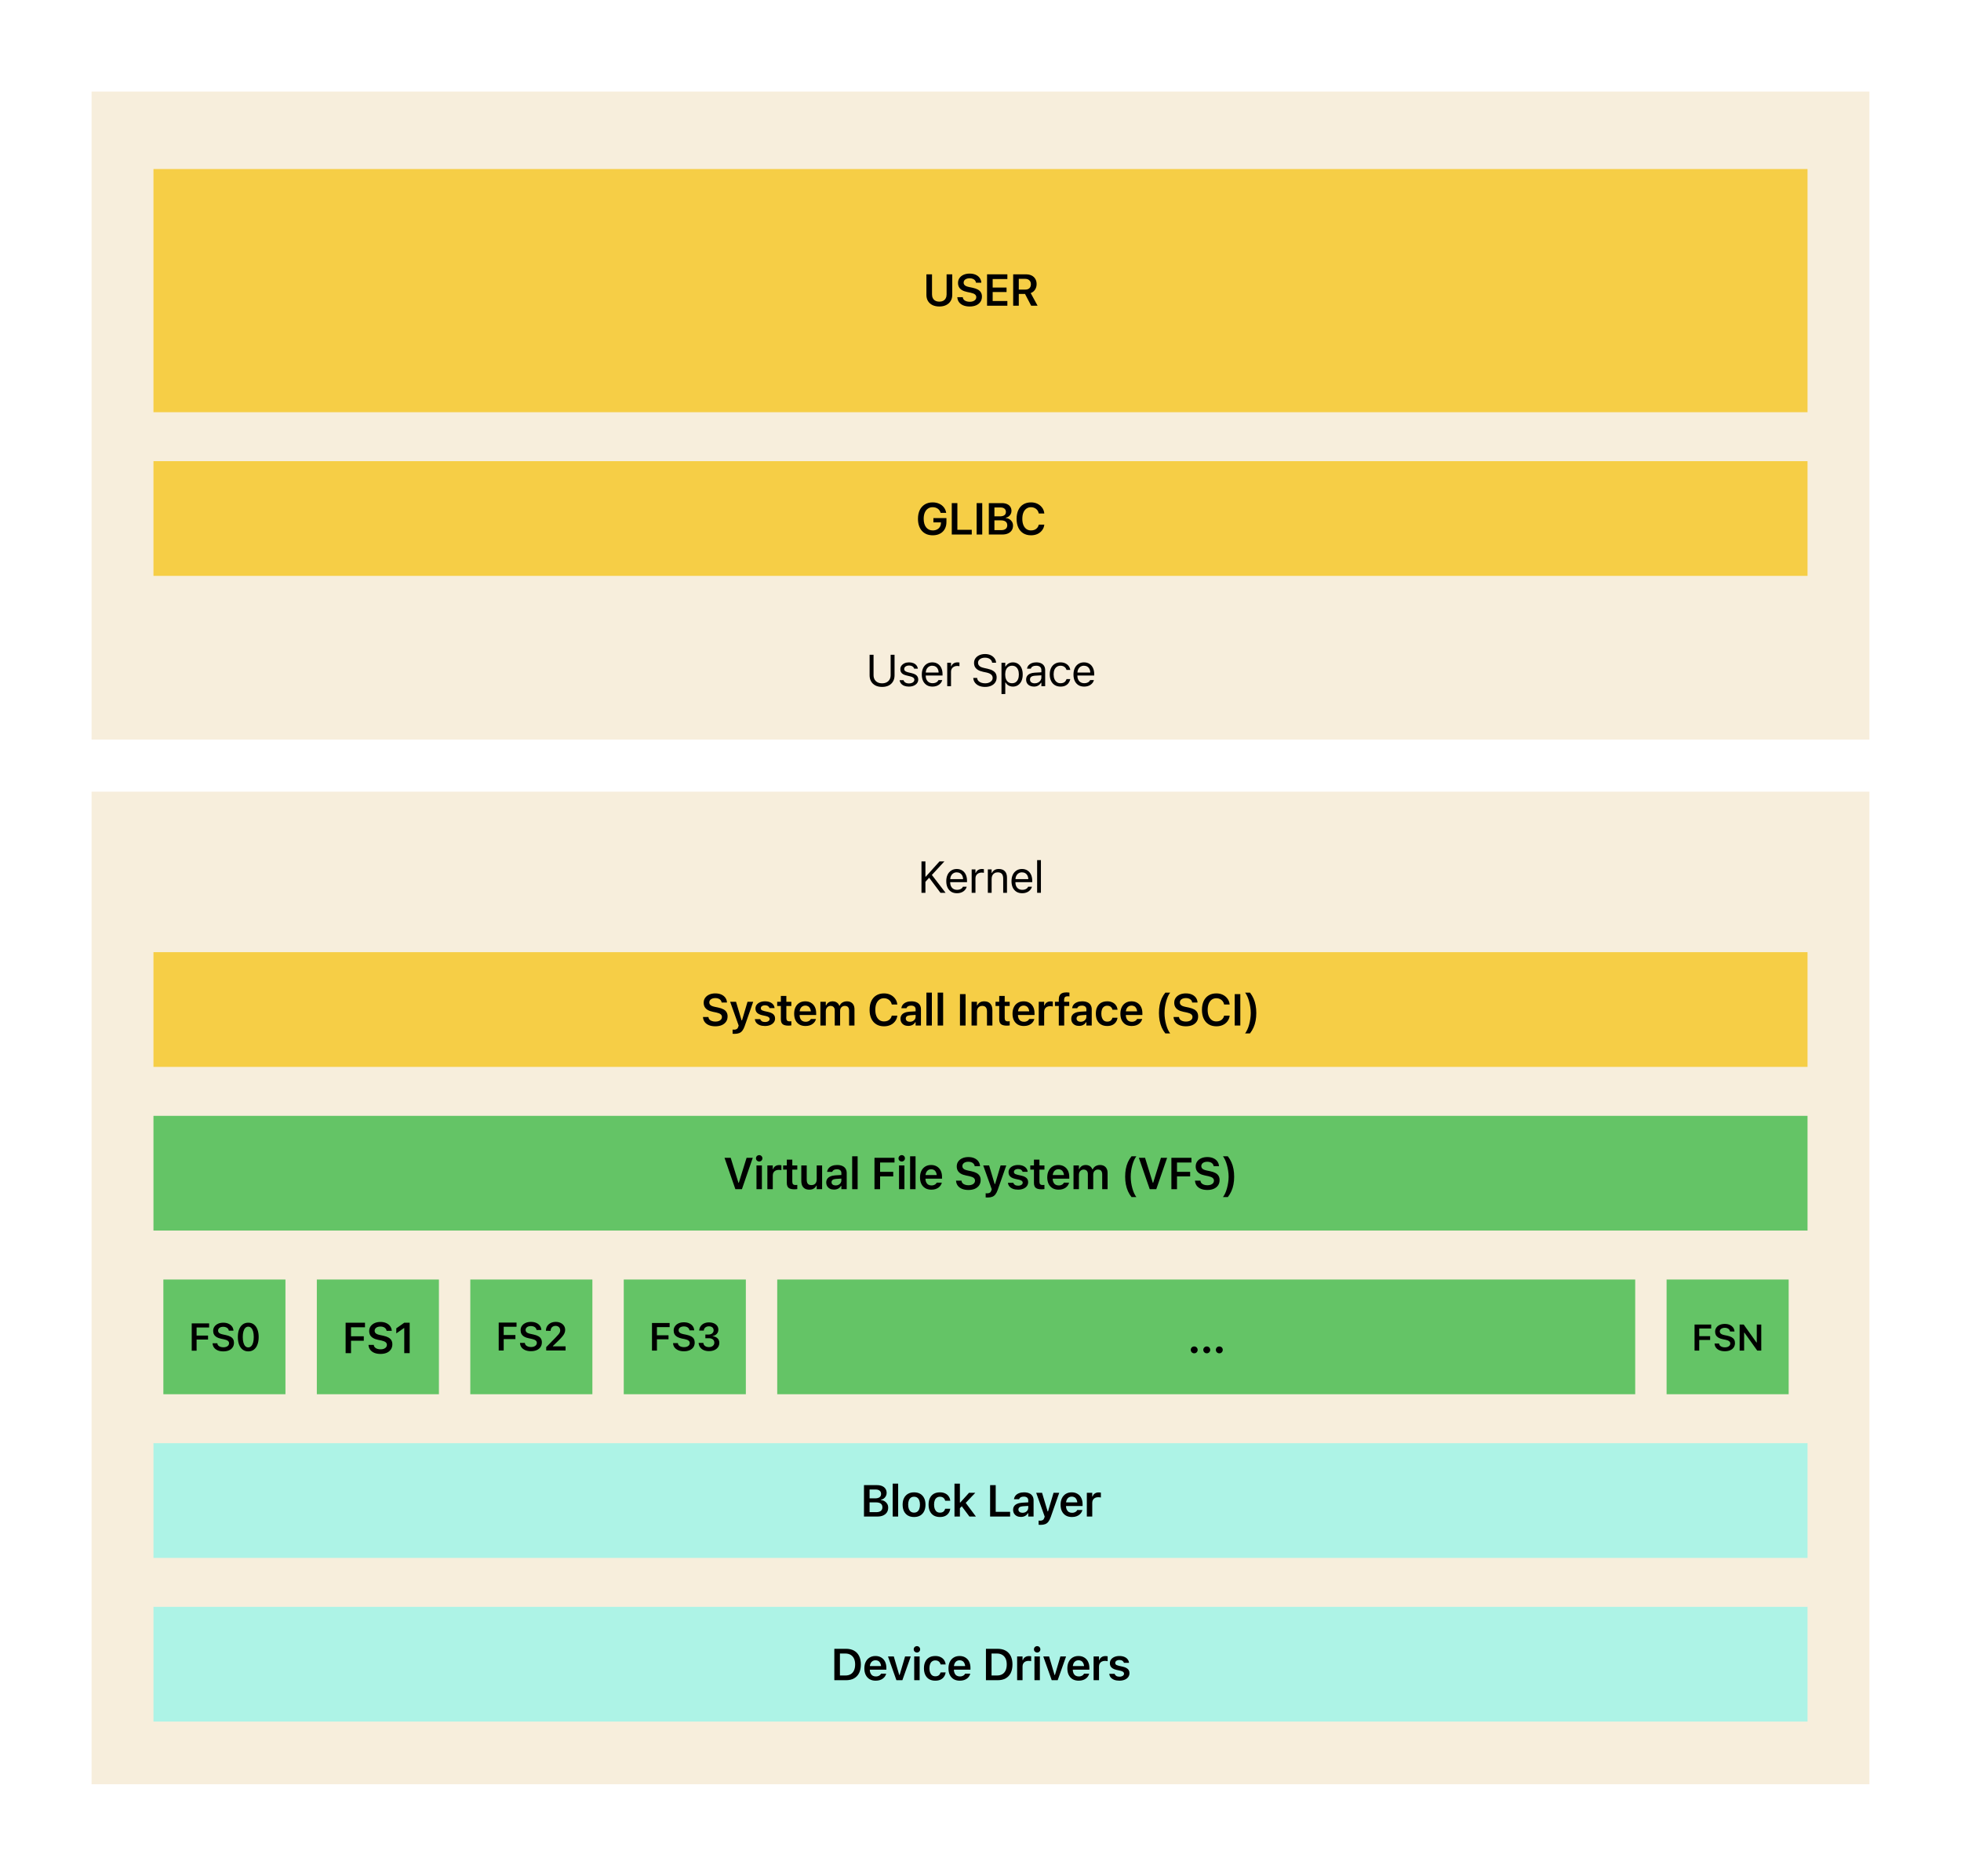 <?xml version="1.0" encoding="UTF-8"?>
<svg xmlns="http://www.w3.org/2000/svg" xmlns:xlink="http://www.w3.org/1999/xlink" width="792.242pt" height="757.926pt" viewBox="0 0 792.242 757.926" version="1.1">
<defs>
<g>
<symbol overflow="visible" id="glyph0-0">
<path style="stroke:none;" d="M 0.875 4.344 L 17.125 4.344 L 17.125 2.359 L 0.875 2.359 Z M 0.875 0.453 L 17.125 0.453 L 17.125 -1.531 L 0.875 -1.531 Z M 0.875 -3.453 L 17.125 -3.453 L 17.125 -5.438 L 0.875 -5.438 Z M 0.875 -7.359 L 17.125 -7.359 L 17.125 -9.344 L 0.875 -9.344 Z M 0.875 -11.266 L 17.125 -11.266 L 17.125 -13.25 L 0.875 -13.25 Z M 0.875 -15.156 L 17.125 -15.156 L 17.125 -17.141 L 0.875 -17.141 Z M 0.875 -15.156 "/>
</symbol>
<symbol overflow="visible" id="glyph0-1">
<path style="stroke:none;" d="M 1.547 0 L 6.297 0 C 7.555 0 8.629 -0.25 9.516 -0.75 C 10.41 -1.25 11.094 -1.973 11.562 -2.922 C 12.031 -3.879 12.266 -5.035 12.266 -6.391 L 12.266 -6.406 C 12.266 -7.727 12.023 -8.859 11.547 -9.797 C 11.078 -10.734 10.398 -11.445 9.516 -11.938 C 8.629 -12.438 7.555 -12.688 6.297 -12.688 L 1.547 -12.688 Z M 3.812 -1.906 L 3.812 -10.781 L 6 -10.781 C 6.832 -10.781 7.539 -10.602 8.125 -10.25 C 8.719 -9.906 9.172 -9.406 9.484 -8.75 C 9.797 -8.094 9.953 -7.301 9.953 -6.375 L 9.953 -6.359 C 9.953 -5.41 9.797 -4.602 9.484 -3.938 C 9.18 -3.27 8.734 -2.766 8.141 -2.422 C 7.555 -2.078 6.844 -1.906 6 -1.906 Z M 3.812 -1.906 "/>
</symbol>
<symbol overflow="visible" id="glyph0-2">
<path style="stroke:none;" d="M 5.422 0.188 C 6.078 0.188 6.648 0.102 7.141 -0.062 C 7.629 -0.227 8.047 -0.445 8.391 -0.719 C 8.734 -0.988 9.004 -1.281 9.203 -1.594 C 9.41 -1.914 9.551 -2.234 9.625 -2.547 L 9.641 -2.641 L 7.562 -2.641 L 7.547 -2.578 C 7.473 -2.422 7.348 -2.258 7.172 -2.094 C 6.992 -1.938 6.766 -1.801 6.484 -1.688 C 6.203 -1.57 5.863 -1.516 5.469 -1.516 C 4.969 -1.516 4.535 -1.625 4.172 -1.844 C 3.805 -2.07 3.523 -2.395 3.328 -2.812 C 3.129 -3.238 3.031 -3.742 3.031 -4.328 L 3.031 -5.219 C 3.031 -5.832 3.129 -6.348 3.328 -6.766 C 3.523 -7.191 3.797 -7.516 4.141 -7.734 C 4.492 -7.953 4.898 -8.062 5.359 -8.062 C 5.797 -8.062 6.188 -7.957 6.531 -7.75 C 6.875 -7.539 7.141 -7.223 7.328 -6.797 C 7.523 -6.379 7.625 -5.852 7.625 -5.219 L 7.625 -4.344 L 8.672 -5.719 L 1.938 -5.719 L 1.938 -4.25 L 9.734 -4.25 L 9.734 -4.969 C 9.734 -5.938 9.555 -6.781 9.203 -7.5 C 8.848 -8.219 8.336 -8.773 7.672 -9.172 C 7.016 -9.578 6.234 -9.781 5.328 -9.781 C 4.422 -9.781 3.629 -9.57 2.953 -9.156 C 2.273 -8.738 1.754 -8.156 1.391 -7.406 C 1.023 -6.664 0.844 -5.789 0.844 -4.781 L 0.844 -4.766 C 0.844 -3.754 1.023 -2.875 1.391 -2.125 C 1.766 -1.383 2.289 -0.812 2.969 -0.406 C 3.656 -0.008 4.473 0.188 5.422 0.188 Z M 5.422 0.188 "/>
</symbol>
<symbol overflow="visible" id="glyph0-3">
<path style="stroke:none;" d="M 3.891 0 L 6.297 0 L 9.688 -9.594 L 7.391 -9.594 L 5.188 -2.125 L 5.031 -2.125 L 2.828 -9.594 L 0.484 -9.594 Z M 3.891 0 "/>
</symbol>
<symbol overflow="visible" id="glyph0-4">
<path style="stroke:none;" d="M 1.344 0 L 3.531 0 L 3.531 -9.594 L 1.344 -9.594 Z M 2.438 -11.188 C 2.801 -11.188 3.109 -11.312 3.359 -11.562 C 3.609 -11.812 3.734 -12.113 3.734 -12.469 C 3.734 -12.832 3.609 -13.141 3.359 -13.391 C 3.109 -13.641 2.801 -13.766 2.438 -13.766 C 2.082 -13.766 1.773 -13.641 1.516 -13.391 C 1.266 -13.141 1.141 -12.832 1.141 -12.469 C 1.141 -12.113 1.266 -11.812 1.516 -11.562 C 1.773 -11.312 2.082 -11.188 2.438 -11.188 Z M 2.438 -11.188 "/>
</symbol>
<symbol overflow="visible" id="glyph0-5">
<path style="stroke:none;" d="M 5.438 0.188 C 6.25 0.188 6.945 0.051 7.531 -0.219 C 8.113 -0.5 8.578 -0.883 8.922 -1.375 C 9.273 -1.863 9.5 -2.43 9.594 -3.078 L 9.609 -3.156 L 7.547 -3.141 L 7.531 -3.109 C 7.395 -2.609 7.156 -2.227 6.812 -1.969 C 6.469 -1.707 6.008 -1.578 5.438 -1.578 C 4.938 -1.578 4.508 -1.703 4.156 -1.953 C 3.812 -2.211 3.539 -2.582 3.344 -3.062 C 3.156 -3.551 3.062 -4.133 3.062 -4.812 L 3.062 -4.828 C 3.062 -5.504 3.156 -6.078 3.344 -6.547 C 3.531 -7.023 3.801 -7.383 4.156 -7.625 C 4.508 -7.875 4.938 -8 5.438 -8 C 6.031 -8 6.504 -7.848 6.859 -7.547 C 7.211 -7.254 7.441 -6.875 7.547 -6.406 L 7.547 -6.375 L 9.609 -6.375 L 9.609 -6.422 C 9.535 -7.078 9.32 -7.656 8.969 -8.156 C 8.625 -8.664 8.148 -9.062 7.547 -9.344 C 6.953 -9.633 6.25 -9.781 5.438 -9.781 C 4.469 -9.781 3.641 -9.582 2.953 -9.188 C 2.273 -8.789 1.754 -8.223 1.391 -7.484 C 1.023 -6.742 0.844 -5.859 0.844 -4.828 L 0.844 -4.812 C 0.844 -3.77 1.023 -2.875 1.391 -2.125 C 1.754 -1.375 2.273 -0.801 2.953 -0.406 C 3.641 -0.008 4.469 0.188 5.438 0.188 Z M 5.438 0.188 "/>
</symbol>
<symbol overflow="visible" id="glyph0-6">
<path style="stroke:none;" d=""/>
</symbol>
<symbol overflow="visible" id="glyph0-7">
<path style="stroke:none;" d="M 1.312 0 L 3.5 0 L 3.5 -5.578 C 3.5 -6.035 3.598 -6.43 3.797 -6.766 C 3.992 -7.098 4.27 -7.352 4.625 -7.531 C 4.988 -7.719 5.414 -7.812 5.906 -7.812 C 6.094 -7.812 6.273 -7.801 6.453 -7.781 C 6.629 -7.758 6.805 -7.727 6.984 -7.688 L 6.984 -9.656 C 6.879 -9.676 6.75 -9.695 6.594 -9.719 C 6.438 -9.738 6.273 -9.75 6.109 -9.75 C 5.484 -9.75 4.957 -9.602 4.531 -9.312 C 4.102 -9.031 3.805 -8.629 3.641 -8.109 L 3.5 -8.109 L 3.5 -9.594 L 1.312 -9.594 Z M 1.312 0 "/>
</symbol>
<symbol overflow="visible" id="glyph0-8">
<path style="stroke:none;" d="M 4.938 0.188 C 5.727 0.188 6.43 0.062 7.047 -0.188 C 7.66 -0.438 8.141 -0.789 8.484 -1.25 C 8.836 -1.707 9.016 -2.242 9.016 -2.859 C 9.016 -3.328 8.914 -3.727 8.719 -4.062 C 8.52 -4.406 8.219 -4.691 7.812 -4.922 C 7.406 -5.16 6.883 -5.348 6.25 -5.484 L 4.703 -5.828 C 4.359 -5.91 4.078 -6.004 3.859 -6.109 C 3.648 -6.211 3.5 -6.332 3.406 -6.469 C 3.312 -6.613 3.266 -6.781 3.266 -6.969 L 3.266 -6.984 C 3.266 -7.223 3.332 -7.43 3.469 -7.609 C 3.613 -7.785 3.812 -7.922 4.062 -8.016 C 4.32 -8.117 4.613 -8.172 4.938 -8.172 C 5.445 -8.172 5.859 -8.062 6.172 -7.844 C 6.484 -7.633 6.676 -7.375 6.75 -7.062 L 6.75 -7.031 L 8.812 -7.031 L 8.812 -7.062 C 8.77 -7.582 8.586 -8.047 8.266 -8.453 C 7.953 -8.867 7.516 -9.191 6.953 -9.422 C 6.391 -9.66 5.719 -9.781 4.938 -9.781 C 4.188 -9.781 3.52 -9.656 2.938 -9.406 C 2.363 -9.164 1.91 -8.82 1.578 -8.375 C 1.254 -7.938 1.094 -7.43 1.094 -6.859 L 1.094 -6.844 C 1.094 -6.375 1.191 -5.961 1.391 -5.609 C 1.586 -5.266 1.883 -4.973 2.281 -4.734 C 2.688 -4.492 3.188 -4.305 3.781 -4.172 L 5.359 -3.828 C 5.879 -3.703 6.254 -3.539 6.484 -3.344 C 6.711 -3.156 6.828 -2.922 6.828 -2.641 C 6.828 -2.398 6.742 -2.188 6.578 -2 C 6.422 -1.82 6.207 -1.68 5.938 -1.578 C 5.664 -1.473 5.344 -1.422 4.969 -1.422 C 4.438 -1.422 4.004 -1.523 3.672 -1.734 C 3.348 -1.953 3.133 -2.227 3.031 -2.562 L 3.016 -2.578 L 0.844 -2.578 L 0.859 -2.562 C 0.91 -2.02 1.102 -1.539 1.438 -1.125 C 1.781 -0.719 2.25 -0.395 2.844 -0.156 C 3.438 0.07 4.133 0.188 4.938 0.188 Z M 4.938 0.188 "/>
</symbol>
<symbol overflow="visible" id="glyph0-9">
<path style="stroke:none;" d="M 2.688 0 L 6.969 0 C 7.875 0 8.648 -0.145 9.297 -0.438 C 9.941 -0.727 10.441 -1.141 10.797 -1.672 C 11.148 -2.211 11.328 -2.852 11.328 -3.594 L 11.328 -3.609 C 11.328 -4.16 11.203 -4.656 10.953 -5.094 C 10.703 -5.531 10.363 -5.883 9.938 -6.156 C 9.508 -6.438 9.008 -6.598 8.438 -6.641 L 8.438 -6.797 C 8.863 -6.867 9.242 -7.035 9.578 -7.297 C 9.922 -7.555 10.191 -7.879 10.391 -8.266 C 10.598 -8.648 10.703 -9.066 10.703 -9.516 L 10.703 -9.531 C 10.703 -10.176 10.547 -10.734 10.234 -11.203 C 9.93 -11.68 9.488 -12.047 8.906 -12.297 C 8.332 -12.555 7.645 -12.688 6.844 -12.688 L 2.688 -12.688 L 2.688 -10.922 L 6.281 -10.922 C 6.969 -10.922 7.5 -10.766 7.875 -10.453 C 8.258 -10.141 8.453 -9.703 8.453 -9.141 L 8.453 -9.125 C 8.453 -8.539 8.242 -8.098 7.828 -7.797 C 7.41 -7.492 6.801 -7.344 6 -7.344 L 2.688 -7.344 L 2.688 -5.734 L 6.344 -5.734 C 6.926 -5.734 7.414 -5.66 7.812 -5.516 C 8.207 -5.367 8.504 -5.145 8.703 -4.844 C 8.898 -4.551 9 -4.191 9 -3.766 L 9 -3.75 C 9 -3.102 8.781 -2.609 8.344 -2.266 C 7.914 -1.93 7.281 -1.766 6.438 -1.766 L 2.688 -1.766 Z M 1.547 0 L 3.812 0 L 3.812 -12.688 L 1.547 -12.688 Z M 1.547 0 "/>
</symbol>
<symbol overflow="visible" id="glyph0-10">
<path style="stroke:none;" d="M 1.391 0 L 3.594 0 L 3.594 -13.297 L 1.391 -13.297 Z M 1.391 0 "/>
</symbol>
<symbol overflow="visible" id="glyph0-11">
<path style="stroke:none;" d="M 5.453 0.188 C 6.422 0.188 7.25 -0.008 7.938 -0.406 C 8.625 -0.812 9.148 -1.383 9.516 -2.125 C 9.891 -2.875 10.078 -3.766 10.078 -4.797 L 10.078 -4.812 C 10.078 -5.844 9.891 -6.727 9.516 -7.469 C 9.141 -8.219 8.609 -8.789 7.922 -9.188 C 7.234 -9.582 6.41 -9.781 5.453 -9.781 C 4.504 -9.781 3.688 -9.578 3 -9.172 C 2.312 -8.773 1.781 -8.203 1.406 -7.453 C 1.031 -6.711 0.844 -5.832 0.844 -4.812 L 0.844 -4.797 C 0.844 -3.766 1.023 -2.875 1.391 -2.125 C 1.766 -1.383 2.297 -0.812 2.984 -0.406 C 3.68 -0.008 4.504 0.188 5.453 0.188 Z M 5.453 -1.578 C 4.953 -1.578 4.523 -1.703 4.172 -1.953 C 3.816 -2.211 3.547 -2.578 3.359 -3.047 C 3.172 -3.523 3.078 -4.109 3.078 -4.797 L 3.078 -4.812 C 3.078 -5.477 3.172 -6.051 3.359 -6.531 C 3.547 -7.008 3.816 -7.375 4.172 -7.625 C 4.523 -7.875 4.953 -8 5.453 -8 C 5.961 -8 6.395 -7.875 6.75 -7.625 C 7.102 -7.375 7.375 -7.008 7.562 -6.531 C 7.75 -6.051 7.844 -5.477 7.844 -4.812 L 7.844 -4.797 C 7.844 -4.117 7.75 -3.539 7.562 -3.062 C 7.375 -2.582 7.102 -2.211 6.75 -1.953 C 6.395 -1.703 5.961 -1.578 5.453 -1.578 Z M 5.453 -1.578 "/>
</symbol>
<symbol overflow="visible" id="glyph0-12">
<path style="stroke:none;" d="M 1.406 0 L 3.594 0 L 3.594 -13.297 L 1.406 -13.297 Z M 7.438 0 L 10.062 0 L 5.812 -5.703 L 4.203 -4.344 Z M 3.406 -3.172 L 4.656 -4.453 L 5.625 -5.188 L 9.812 -9.594 L 7.281 -9.594 L 3.734 -5.656 L 3.328 -5.656 Z M 3.406 -3.172 "/>
</symbol>
<symbol overflow="visible" id="glyph0-13">
<path style="stroke:none;" d="M 1.547 0 L 9.625 0 L 9.625 -1.906 L 3.812 -1.906 L 3.812 -12.688 L 1.547 -12.688 Z M 1.547 0 "/>
</symbol>
<symbol overflow="visible" id="glyph0-14">
<path style="stroke:none;" d="M 3.953 0.156 C 4.367 0.156 4.754 0.098 5.109 -0.016 C 5.473 -0.129 5.789 -0.297 6.062 -0.516 C 6.344 -0.742 6.57 -1.016 6.75 -1.328 L 6.906 -1.328 L 6.906 0 L 9.062 0 L 9.062 -6.562 C 9.062 -7.227 8.91 -7.801 8.609 -8.281 C 8.316 -8.77 7.879 -9.141 7.297 -9.391 C 6.723 -9.648 6.023 -9.781 5.203 -9.781 C 4.441 -9.781 3.77 -9.664 3.188 -9.438 C 2.613 -9.219 2.148 -8.906 1.797 -8.5 C 1.453 -8.094 1.238 -7.617 1.156 -7.078 L 1.156 -7 L 3.219 -7 L 3.219 -7.047 C 3.332 -7.359 3.547 -7.602 3.859 -7.781 C 4.18 -7.957 4.594 -8.047 5.094 -8.047 C 5.688 -8.047 6.133 -7.914 6.438 -7.656 C 6.75 -7.395 6.906 -7.023 6.906 -6.547 L 6.906 -3.531 C 6.906 -3.145 6.801 -2.801 6.594 -2.5 C 6.395 -2.195 6.125 -1.957 5.781 -1.781 C 5.438 -1.602 5.047 -1.516 4.609 -1.516 C 4.117 -1.516 3.719 -1.629 3.406 -1.859 C 3.094 -2.086 2.938 -2.41 2.938 -2.828 L 2.938 -2.844 C 2.938 -3.227 3.082 -3.531 3.375 -3.75 C 3.676 -3.977 4.129 -4.113 4.734 -4.156 L 7.984 -4.359 L 7.984 -5.797 L 4.438 -5.594 C 3.656 -5.539 2.992 -5.395 2.453 -5.156 C 1.91 -4.926 1.5 -4.609 1.219 -4.203 C 0.938 -3.797 0.797 -3.301 0.797 -2.719 L 0.797 -2.703 C 0.797 -2.129 0.93 -1.625 1.203 -1.188 C 1.473 -0.758 1.844 -0.426 2.312 -0.188 C 2.789 0.039 3.336 0.156 3.953 0.156 Z M 3.953 0.156 "/>
</symbol>
<symbol overflow="visible" id="glyph0-15">
<path style="stroke:none;" d="M 2.344 3.359 C 3.051 3.359 3.656 3.258 4.156 3.062 C 4.656 2.875 5.082 2.551 5.438 2.094 C 5.801 1.633 6.117 1.008 6.391 0.219 L 9.828 -9.594 L 7.531 -9.594 L 5.016 -1.109 L 5.578 -2.094 L 4.844 -2.094 L 5.422 -1.109 L 2.891 -9.594 L 0.516 -9.594 L 3.953 0.016 L 3.828 0.438 C 3.703 0.875 3.504 1.188 3.234 1.375 C 2.961 1.57 2.602 1.672 2.156 1.672 C 2.039 1.672 1.926 1.664 1.812 1.656 C 1.695 1.656 1.594 1.648 1.5 1.641 L 1.5 3.328 C 1.633 3.336 1.773 3.344 1.922 3.344 C 2.066 3.352 2.207 3.359 2.344 3.359 Z M 2.344 3.359 "/>
</symbol>
<symbol overflow="visible" id="glyph0-16">
<path style="stroke:none;" d="M 5 0 L 7.641 0 L 12.031 -12.688 L 9.531 -12.688 L 6.391 -2.609 L 6.234 -2.609 L 3.109 -12.688 L 0.609 -12.688 Z M 5 0 "/>
</symbol>
<symbol overflow="visible" id="glyph0-17">
<path style="stroke:none;" d="M 5.078 0.047 C 5.285 0.047 5.488 0.035 5.688 0.016 C 5.883 -0.004 6.062 -0.023 6.219 -0.047 L 6.219 -1.734 C 6.082 -1.723 5.961 -1.711 5.859 -1.703 C 5.766 -1.691 5.641 -1.688 5.484 -1.688 C 5.035 -1.688 4.707 -1.797 4.5 -2.016 C 4.301 -2.234 4.203 -2.578 4.203 -3.047 L 4.203 -7.906 L 6.219 -7.906 L 6.219 -9.594 L 4.203 -9.594 L 4.203 -11.953 L 1.984 -11.953 L 1.984 -9.594 L 0.5 -9.594 L 0.5 -7.906 L 1.984 -7.906 L 1.984 -2.547 C 1.984 -1.617 2.223 -0.953 2.703 -0.547 C 3.191 -0.148 3.984 0.047 5.078 0.047 Z M 5.078 0.047 "/>
</symbol>
<symbol overflow="visible" id="glyph0-18">
<path style="stroke:none;" d="M 4.5 0.188 C 4.957 0.188 5.367 0.125 5.734 0 C 6.109 -0.133 6.426 -0.328 6.688 -0.578 C 6.957 -0.828 7.164 -1.117 7.312 -1.453 L 7.453 -1.453 L 7.453 0 L 9.641 0 L 9.641 -9.594 L 7.453 -9.594 L 7.453 -4 C 7.453 -3.645 7.406 -3.32 7.312 -3.031 C 7.227 -2.738 7.094 -2.488 6.906 -2.281 C 6.719 -2.082 6.488 -1.926 6.219 -1.812 C 5.945 -1.707 5.641 -1.656 5.297 -1.656 C 4.629 -1.656 4.148 -1.844 3.859 -2.219 C 3.566 -2.594 3.422 -3.148 3.422 -3.891 L 3.422 -9.594 L 1.234 -9.594 L 1.234 -3.391 C 1.234 -2.629 1.352 -1.977 1.594 -1.438 C 1.844 -0.906 2.207 -0.5 2.688 -0.219 C 3.176 0.051 3.781 0.188 4.5 0.188 Z M 4.5 0.188 "/>
</symbol>
<symbol overflow="visible" id="glyph0-19">
<path style="stroke:none;" d="M 1.547 0 L 3.812 0 L 3.812 -5.172 L 9.125 -5.172 L 9.125 -7.016 L 3.812 -7.016 L 3.812 -10.781 L 9.641 -10.781 L 9.641 -12.688 L 1.547 -12.688 Z M 1.547 0 "/>
</symbol>
<symbol overflow="visible" id="glyph0-20">
<path style="stroke:none;" d="M 5.953 0.312 C 6.961 0.312 7.836 0.148 8.578 -0.172 C 9.316 -0.504 9.891 -0.969 10.297 -1.562 C 10.703 -2.164 10.906 -2.875 10.906 -3.688 L 10.906 -3.703 C 10.906 -4.348 10.77 -4.898 10.5 -5.359 C 10.238 -5.816 9.832 -6.203 9.281 -6.516 C 8.727 -6.828 8.004 -7.078 7.109 -7.266 L 5.75 -7.547 C 5.219 -7.66 4.785 -7.797 4.453 -7.953 C 4.129 -8.117 3.891 -8.316 3.734 -8.547 C 3.586 -8.773 3.516 -9.035 3.516 -9.328 L 3.516 -9.344 C 3.516 -9.707 3.617 -10.02 3.828 -10.281 C 4.035 -10.539 4.316 -10.738 4.672 -10.875 C 5.035 -11.02 5.453 -11.094 5.922 -11.094 C 6.41 -11.094 6.836 -11.02 7.203 -10.875 C 7.566 -10.727 7.859 -10.531 8.078 -10.281 C 8.297 -10.031 8.43 -9.738 8.484 -9.406 L 8.5 -9.297 L 10.656 -9.297 L 10.656 -9.406 C 10.602 -10.094 10.379 -10.707 9.984 -11.25 C 9.598 -11.789 9.062 -12.211 8.375 -12.516 C 7.688 -12.828 6.875 -12.984 5.938 -12.984 C 5.031 -12.984 4.223 -12.828 3.516 -12.516 C 2.805 -12.203 2.25 -11.758 1.844 -11.188 C 1.445 -10.625 1.25 -9.961 1.25 -9.203 L 1.25 -9.188 C 1.25 -8.562 1.379 -8.008 1.641 -7.531 C 1.898 -7.051 2.301 -6.645 2.844 -6.312 C 3.395 -5.977 4.102 -5.723 4.969 -5.547 L 6.328 -5.266 C 7.148 -5.086 7.738 -4.852 8.094 -4.562 C 8.445 -4.27 8.625 -3.898 8.625 -3.453 L 8.625 -3.438 C 8.625 -3.07 8.516 -2.75 8.297 -2.469 C 8.078 -2.195 7.77 -1.984 7.375 -1.828 C 6.977 -1.672 6.523 -1.594 6.016 -1.594 C 5.484 -1.594 5.008 -1.664 4.594 -1.812 C 4.176 -1.957 3.844 -2.16 3.594 -2.422 C 3.352 -2.691 3.211 -3.004 3.172 -3.359 L 3.172 -3.453 L 0.953 -3.453 L 0.969 -3.328 C 1.031 -2.598 1.266 -1.957 1.672 -1.406 C 2.086 -0.863 2.656 -0.441 3.375 -0.141 C 4.102 0.16 4.961 0.312 5.953 0.312 Z M 5.953 0.312 "/>
</symbol>
<symbol overflow="visible" id="glyph0-21">
<path style="stroke:none;" d="M 1.312 0 L 3.5 0 L 3.5 -5.844 C 3.5 -6.238 3.578 -6.594 3.734 -6.906 C 3.898 -7.227 4.125 -7.477 4.406 -7.656 C 4.688 -7.844 5.008 -7.938 5.375 -7.938 C 5.727 -7.938 6.035 -7.867 6.297 -7.734 C 6.555 -7.598 6.754 -7.398 6.891 -7.141 C 7.035 -6.891 7.109 -6.582 7.109 -6.219 L 7.109 0 L 9.281 0 L 9.281 -5.984 C 9.281 -6.359 9.359 -6.691 9.516 -6.984 C 9.672 -7.273 9.891 -7.504 10.172 -7.672 C 10.453 -7.848 10.781 -7.938 11.156 -7.938 C 11.551 -7.938 11.875 -7.867 12.125 -7.734 C 12.383 -7.598 12.578 -7.391 12.703 -7.109 C 12.836 -6.828 12.906 -6.477 12.906 -6.062 L 12.906 0 L 15.078 0 L 15.078 -6.594 C 15.078 -7.258 14.953 -7.828 14.703 -8.297 C 14.461 -8.773 14.113 -9.141 13.656 -9.391 C 13.195 -9.648 12.645 -9.781 12 -9.781 C 11.551 -9.781 11.133 -9.707 10.75 -9.562 C 10.363 -9.426 10.023 -9.223 9.734 -8.953 C 9.453 -8.691 9.238 -8.383 9.094 -8.031 L 8.938 -8.031 C 8.801 -8.395 8.609 -8.707 8.359 -8.969 C 8.109 -9.227 7.805 -9.426 7.453 -9.562 C 7.109 -9.707 6.719 -9.781 6.281 -9.781 C 5.645 -9.781 5.098 -9.633 4.641 -9.344 C 4.18 -9.051 3.848 -8.641 3.641 -8.109 L 3.5 -8.109 L 3.5 -9.594 L 1.312 -9.594 Z M 1.312 0 "/>
</symbol>
<symbol overflow="visible" id="glyph0-22">
<path style="stroke:none;" d="M 4.578 3.188 L 6.531 3.188 C 6.207 2.77 5.906 2.254 5.625 1.641 C 5.352 1.035 5.113 0.363 4.906 -0.375 C 4.695 -1.125 4.535 -1.895 4.422 -2.688 C 4.305 -3.488 4.25 -4.273 4.25 -5.047 C 4.25 -5.828 4.305 -6.613 4.422 -7.406 C 4.535 -8.207 4.695 -8.977 4.906 -9.719 C 5.113 -10.469 5.352 -11.148 5.625 -11.766 C 5.906 -12.379 6.207 -12.891 6.531 -13.297 L 4.578 -13.297 C 3.984 -12.566 3.492 -11.773 3.109 -10.922 C 2.734 -10.066 2.453 -9.148 2.266 -8.172 C 2.086 -7.203 2 -6.16 2 -5.047 C 2 -3.953 2.094 -2.914 2.281 -1.938 C 2.469 -0.969 2.75 -0.055 3.125 0.797 C 3.5 1.648 3.984 2.445 4.578 3.188 Z M 4.578 3.188 "/>
</symbol>
<symbol overflow="visible" id="glyph0-23">
<path style="stroke:none;" d="M 2.797 3.188 C 3.379 2.445 3.859 1.648 4.234 0.797 C 4.617 -0.055 4.898 -0.969 5.078 -1.938 C 5.266 -2.914 5.359 -3.953 5.359 -5.047 C 5.359 -6.16 5.266 -7.203 5.078 -8.172 C 4.898 -9.148 4.617 -10.066 4.234 -10.922 C 3.859 -11.773 3.379 -12.566 2.797 -13.297 L 0.828 -13.297 C 1.148 -12.891 1.453 -12.379 1.734 -11.766 C 2.016 -11.148 2.254 -10.469 2.453 -9.719 C 2.66 -8.977 2.82 -8.207 2.938 -7.406 C 3.062 -6.613 3.125 -5.828 3.125 -5.047 C 3.125 -4.273 3.062 -3.488 2.938 -2.688 C 2.82 -1.895 2.66 -1.125 2.453 -0.375 C 2.254 0.363 2.016 1.035 1.734 1.641 C 1.453 2.254 1.148 2.77 0.828 3.188 Z M 2.797 3.188 "/>
</symbol>
<symbol overflow="visible" id="glyph0-24">
<path style="stroke:none;" d="M 6.844 0.312 C 7.82 0.312 8.691 0.133 9.453 -0.219 C 10.211 -0.57 10.832 -1.066 11.312 -1.703 C 11.801 -2.336 12.098 -3.078 12.203 -3.922 L 12.219 -4 L 10 -4 L 9.969 -3.953 C 9.863 -3.484 9.664 -3.07 9.375 -2.719 C 9.094 -2.375 8.734 -2.109 8.297 -1.922 C 7.867 -1.742 7.383 -1.656 6.844 -1.656 C 6.113 -1.656 5.488 -1.844 4.969 -2.219 C 4.445 -2.602 4.039 -3.145 3.75 -3.844 C 3.469 -4.539 3.328 -5.375 3.328 -6.344 L 3.328 -6.359 C 3.328 -7.316 3.469 -8.145 3.75 -8.844 C 4.039 -9.539 4.445 -10.078 4.969 -10.453 C 5.488 -10.836 6.113 -11.031 6.844 -11.031 C 7.375 -11.031 7.852 -10.926 8.281 -10.719 C 8.719 -10.52 9.082 -10.234 9.375 -9.859 C 9.664 -9.484 9.863 -9.047 9.969 -8.547 L 9.984 -8.5 L 12.203 -8.5 L 12.203 -8.578 C 12.109 -9.441 11.816 -10.203 11.328 -10.859 C 10.836 -11.523 10.207 -12.047 9.438 -12.422 C 8.664 -12.797 7.801 -12.984 6.844 -12.984 C 5.633 -12.984 4.594 -12.711 3.719 -12.172 C 2.852 -11.641 2.188 -10.879 1.719 -9.891 C 1.25 -8.898 1.016 -7.719 1.016 -6.344 L 1.016 -6.328 C 1.016 -4.961 1.25 -3.781 1.719 -2.781 C 2.188 -1.789 2.859 -1.023 3.734 -0.484 C 4.609 0.047 5.645 0.312 6.844 0.312 Z M 6.844 0.312 "/>
</symbol>
<symbol overflow="visible" id="glyph0-25">
<path style="stroke:none;" d="M 1.547 0 L 3.812 0 L 3.812 -12.688 L 1.547 -12.688 Z M 1.547 0 "/>
</symbol>
<symbol overflow="visible" id="glyph0-26">
<path style="stroke:none;" d="M 1.312 0 L 3.5 0 L 3.5 -5.594 C 3.5 -6.07 3.582 -6.484 3.75 -6.828 C 3.926 -7.18 4.172 -7.453 4.484 -7.641 C 4.797 -7.836 5.172 -7.938 5.609 -7.938 C 6.266 -7.938 6.75 -7.75 7.062 -7.375 C 7.383 -7.008 7.547 -6.453 7.547 -5.703 L 7.547 0 L 9.734 0 L 9.734 -6.203 C 9.734 -7.348 9.445 -8.227 8.875 -8.844 C 8.312 -9.469 7.492 -9.781 6.422 -9.781 C 5.723 -9.781 5.141 -9.629 4.672 -9.328 C 4.211 -9.035 3.867 -8.633 3.641 -8.125 L 3.5 -8.125 L 3.5 -9.594 L 1.312 -9.594 Z M 1.312 0 "/>
</symbol>
<symbol overflow="visible" id="glyph0-27">
<path style="stroke:none;" d="M 2.016 0 L 4.203 0 L 4.203 -7.906 L 6.234 -7.906 L 6.234 -9.594 L 4.172 -9.594 L 4.172 -10.422 C 4.172 -10.867 4.273 -11.211 4.484 -11.453 C 4.703 -11.691 5.066 -11.812 5.578 -11.812 C 5.734 -11.812 5.875 -11.805 6 -11.797 C 6.133 -11.797 6.238 -11.785 6.312 -11.766 L 6.312 -13.297 C 6.145 -13.328 5.961 -13.348 5.766 -13.359 C 5.566 -13.379 5.348 -13.391 5.109 -13.391 C 4.398 -13.391 3.816 -13.285 3.359 -13.078 C 2.898 -12.867 2.562 -12.551 2.344 -12.125 C 2.125 -11.707 2.016 -11.18 2.016 -10.547 L 2.016 -9.594 L 0.453 -9.594 L 0.453 -7.906 L 2.016 -7.906 Z M 2.016 0 "/>
</symbol>
<symbol overflow="visible" id="glyph0-28">
<path style="stroke:none;" d="M 2.922 0.172 C 3.328 0.172 3.66 0.035 3.922 -0.234 C 4.18 -0.504 4.312 -0.832 4.312 -1.219 C 4.312 -1.602 4.18 -1.926 3.922 -2.188 C 3.66 -2.457 3.328 -2.594 2.922 -2.594 C 2.523 -2.594 2.191 -2.457 1.922 -2.188 C 1.66 -1.926 1.531 -1.602 1.531 -1.219 C 1.531 -0.832 1.66 -0.504 1.922 -0.234 C 2.191 0.035 2.523 0.172 2.922 0.172 Z M 7.984 0.172 C 8.391 0.172 8.723 0.035 8.984 -0.234 C 9.254 -0.504 9.391 -0.832 9.391 -1.219 C 9.391 -1.602 9.254 -1.926 8.984 -2.188 C 8.723 -2.457 8.391 -2.594 7.984 -2.594 C 7.598 -2.594 7.27 -2.457 7 -2.188 C 6.727 -1.926 6.594 -1.602 6.594 -1.219 C 6.594 -0.832 6.727 -0.504 7 -0.234 C 7.27 0.035 7.598 0.172 7.984 0.172 Z M 13.062 0.172 C 13.469 0.172 13.801 0.035 14.062 -0.234 C 14.32 -0.504 14.453 -0.832 14.453 -1.219 C 14.453 -1.602 14.32 -1.926 14.062 -2.188 C 13.801 -2.457 13.469 -2.594 13.062 -2.594 C 12.664 -2.594 12.332 -2.457 12.062 -2.188 C 11.801 -1.926 11.672 -1.602 11.672 -1.219 C 11.672 -0.832 11.801 -0.504 12.062 -0.234 C 12.332 0.035 12.664 0.172 13.062 0.172 Z M 13.062 0.172 "/>
</symbol>
<symbol overflow="visible" id="glyph0-29">
<path style="stroke:none;" d="M 6.969 0.312 C 7.82 0.312 8.586 0.188 9.266 -0.062 C 9.953 -0.312 10.535 -0.672 11.016 -1.141 C 11.504 -1.617 11.875 -2.188 12.125 -2.844 C 12.383 -3.508 12.516 -4.254 12.516 -5.078 L 12.516 -6.641 L 7.25 -6.641 L 7.25 -4.906 L 10.297 -4.906 L 10.297 -4.656 C 10.285 -4.051 10.141 -3.523 9.859 -3.078 C 9.586 -2.629 9.203 -2.281 8.703 -2.031 C 8.211 -1.781 7.645 -1.656 7 -1.656 C 6.438 -1.656 5.926 -1.758 5.469 -1.969 C 5.02 -2.188 4.633 -2.5 4.312 -2.906 C 3.988 -3.32 3.742 -3.816 3.578 -4.391 C 3.41 -4.973 3.328 -5.629 3.328 -6.359 L 3.328 -6.375 C 3.328 -7.332 3.473 -8.156 3.766 -8.844 C 4.055 -9.539 4.473 -10.078 5.016 -10.453 C 5.555 -10.836 6.195 -11.031 6.938 -11.031 C 7.75 -11.031 8.43 -10.836 8.984 -10.453 C 9.547 -10.078 9.93 -9.535 10.141 -8.828 L 10.156 -8.75 L 12.422 -8.75 L 12.406 -8.844 C 12.258 -9.664 11.941 -10.383 11.453 -11 C 10.961 -11.625 10.332 -12.109 9.562 -12.453 C 8.789 -12.805 7.914 -12.984 6.938 -12.984 C 5.738 -12.984 4.691 -12.711 3.797 -12.172 C 2.91 -11.629 2.223 -10.863 1.734 -9.875 C 1.254 -8.883 1.016 -7.711 1.016 -6.359 L 1.016 -6.344 C 1.016 -5.32 1.148 -4.398 1.422 -3.578 C 1.703 -2.754 2.098 -2.051 2.609 -1.469 C 3.129 -0.895 3.754 -0.453 4.484 -0.141 C 5.223 0.16 6.051 0.312 6.969 0.312 Z M 6.969 0.312 "/>
</symbol>
<symbol overflow="visible" id="glyph0-30">
<path style="stroke:none;" d="M 6.75 0.312 C 7.82 0.312 8.75 0.113 9.531 -0.281 C 10.312 -0.676 10.91 -1.223 11.328 -1.922 C 11.754 -2.629 11.969 -3.445 11.969 -4.375 L 11.969 -12.688 L 9.688 -12.688 L 9.688 -4.562 C 9.688 -3.977 9.57 -3.469 9.344 -3.031 C 9.125 -2.594 8.797 -2.254 8.359 -2.016 C 7.922 -1.773 7.383 -1.656 6.75 -1.656 C 6.125 -1.656 5.586 -1.773 5.141 -2.016 C 4.703 -2.254 4.367 -2.594 4.141 -3.031 C 3.91 -3.469 3.797 -3.977 3.797 -4.562 L 3.797 -12.688 L 1.531 -12.688 L 1.531 -4.375 C 1.531 -3.438 1.738 -2.613 2.156 -1.906 C 2.582 -1.207 3.188 -0.66 3.969 -0.266 C 4.758 0.117 5.688 0.312 6.75 0.312 Z M 6.75 0.312 "/>
</symbol>
<symbol overflow="visible" id="glyph0-31">
<path style="stroke:none;" d="M 1.547 0 L 9.75 0 L 9.75 -1.906 L 3.812 -1.906 L 3.812 -5.531 L 9.422 -5.531 L 9.422 -7.344 L 3.812 -7.344 L 3.812 -10.781 L 9.75 -10.781 L 9.75 -12.688 L 1.547 -12.688 Z M 1.547 0 "/>
</symbol>
<symbol overflow="visible" id="glyph0-32">
<path style="stroke:none;" d="M 1.547 0 L 3.812 0 L 3.812 -4.766 L 6.219 -4.766 C 6.227 -4.766 6.242 -4.766 6.266 -4.766 C 6.285 -4.766 6.305 -4.766 6.328 -4.766 L 8.812 0 L 11.406 0 L 8.625 -5.109 C 9.375 -5.391 9.957 -5.852 10.375 -6.5 C 10.801 -7.145 11.016 -7.891 11.016 -8.734 L 11.016 -8.75 C 11.016 -9.551 10.836 -10.242 10.484 -10.828 C 10.141 -11.422 9.645 -11.879 9 -12.203 C 8.352 -12.523 7.57 -12.688 6.656 -12.688 L 1.547 -12.688 Z M 3.812 -6.516 L 3.812 -10.859 L 6.375 -10.859 C 7.102 -10.859 7.672 -10.66 8.078 -10.266 C 8.492 -9.879 8.703 -9.352 8.703 -8.688 L 8.703 -8.672 C 8.703 -7.992 8.5 -7.461 8.094 -7.078 C 7.695 -6.703 7.145 -6.516 6.438 -6.516 Z M 3.812 -6.516 "/>
</symbol>
<symbol overflow="visible" id="glyph1-0">
<path style="stroke:none;" d="M 0.766 3.781 L 14.891 3.781 L 14.891 2.047 L 0.766 2.047 Z M 0.766 0.391 L 14.891 0.391 L 14.891 -1.344 L 0.766 -1.344 Z M 0.766 -3 L 14.891 -3 L 14.891 -4.734 L 0.766 -4.734 Z M 0.766 -6.406 L 14.891 -6.406 L 14.891 -8.125 L 0.766 -8.125 Z M 0.766 -9.797 L 14.891 -9.797 L 14.891 -11.516 L 0.766 -11.516 Z M 0.766 -13.172 L 14.891 -13.172 L 14.891 -14.906 L 0.766 -14.906 Z M 0.766 -13.172 "/>
</symbol>
<symbol overflow="visible" id="glyph1-1">
<path style="stroke:none;" d="M 1.359 0 L 3.328 0 L 3.328 -4.5 L 7.953 -4.5 L 7.953 -6.109 L 3.328 -6.109 L 3.328 -9.375 L 8.391 -9.375 L 8.391 -11.031 L 1.359 -11.031 Z M 1.359 0 "/>
</symbol>
<symbol overflow="visible" id="glyph1-2">
<path style="stroke:none;" d="M 5.188 0.281 C 6.07 0.281 6.836 0.141 7.484 -0.141 C 8.129 -0.43 8.625 -0.836 8.969 -1.359 C 9.32 -1.879 9.5 -2.492 9.5 -3.203 L 9.5 -3.219 C 9.5 -3.781 9.383 -4.258 9.156 -4.656 C 8.926 -5.062 8.566 -5.395 8.078 -5.656 C 7.598 -5.926 6.973 -6.145 6.203 -6.312 L 5.016 -6.562 C 4.555 -6.664 4.18 -6.785 3.891 -6.922 C 3.609 -7.066 3.398 -7.238 3.266 -7.438 C 3.141 -7.633 3.078 -7.863 3.078 -8.125 L 3.078 -8.141 C 3.078 -8.453 3.164 -8.719 3.344 -8.938 C 3.52 -9.164 3.766 -9.344 4.078 -9.469 C 4.398 -9.594 4.766 -9.656 5.172 -9.656 C 5.586 -9.656 5.953 -9.586 6.266 -9.453 C 6.586 -9.328 6.844 -9.156 7.031 -8.938 C 7.227 -8.727 7.348 -8.477 7.391 -8.188 L 7.406 -8.094 L 9.281 -8.094 L 9.281 -8.188 C 9.238 -8.781 9.047 -9.312 8.703 -9.781 C 8.359 -10.25 7.891 -10.617 7.297 -10.891 C 6.703 -11.172 6 -11.312 5.188 -11.312 C 4.383 -11.312 3.676 -11.172 3.062 -10.891 C 2.445 -10.609 1.961 -10.219 1.609 -9.719 C 1.266 -9.227 1.094 -8.656 1.094 -8 C 1.094 -7.445 1.207 -6.961 1.438 -6.547 C 1.664 -6.129 2.016 -5.773 2.484 -5.484 C 2.961 -5.203 3.578 -4.984 4.328 -4.828 L 5.516 -4.578 C 6.234 -4.422 6.742 -4.219 7.047 -3.969 C 7.359 -3.719 7.516 -3.395 7.516 -3 L 7.516 -2.984 C 7.516 -2.672 7.414 -2.391 7.219 -2.141 C 7.031 -1.898 6.766 -1.711 6.422 -1.578 C 6.086 -1.441 5.695 -1.375 5.25 -1.375 C 4.789 -1.375 4.379 -1.438 4.016 -1.562 C 3.648 -1.695 3.359 -1.879 3.141 -2.109 C 2.93 -2.336 2.812 -2.609 2.781 -2.922 L 2.766 -3 L 0.859 -3 L 0.859 -2.891 C 0.91 -2.254 1.113 -1.695 1.469 -1.219 C 1.832 -0.75 2.328 -0.379 2.953 -0.109 C 3.586 0.148 4.332 0.281 5.188 0.281 Z M 5.188 0.281 "/>
</symbol>
<symbol overflow="visible" id="glyph1-3">
<path style="stroke:none;" d="M 5.203 0.281 C 6.078 0.281 6.828 0.047 7.453 -0.422 C 8.078 -0.891 8.555 -1.555 8.891 -2.422 C 9.234 -3.297 9.406 -4.328 9.406 -5.516 L 9.406 -5.531 C 9.406 -6.719 9.234 -7.742 8.891 -8.609 C 8.555 -9.473 8.078 -10.141 7.453 -10.609 C 6.828 -11.078 6.078 -11.312 5.203 -11.312 C 4.328 -11.312 3.578 -11.078 2.953 -10.609 C 2.328 -10.141 1.844 -9.473 1.5 -8.609 C 1.164 -7.742 1 -6.719 1 -5.531 L 1 -5.516 C 1 -4.328 1.164 -3.297 1.5 -2.422 C 1.844 -1.555 2.328 -0.891 2.953 -0.422 C 3.578 0.047 4.328 0.281 5.203 0.281 Z M 5.203 -1.328 C 4.734 -1.328 4.332 -1.492 4 -1.828 C 3.676 -2.16 3.426 -2.641 3.25 -3.266 C 3.07 -3.891 2.984 -4.641 2.984 -5.516 L 2.984 -5.531 C 2.984 -6.395 3.07 -7.141 3.25 -7.766 C 3.426 -8.391 3.676 -8.867 4 -9.203 C 4.332 -9.535 4.734 -9.703 5.203 -9.703 C 5.672 -9.703 6.066 -9.535 6.391 -9.203 C 6.723 -8.867 6.977 -8.391 7.156 -7.766 C 7.332 -7.141 7.422 -6.395 7.422 -5.531 L 7.422 -5.516 C 7.422 -4.641 7.332 -3.891 7.156 -3.266 C 6.977 -2.641 6.723 -2.16 6.391 -1.828 C 6.066 -1.492 5.672 -1.328 5.203 -1.328 Z M 5.203 -1.328 "/>
</symbol>
<symbol overflow="visible" id="glyph2-0">
<path style="stroke:none;" d="M 0.859 4.203 L 16.594 4.203 L 16.594 2.281 L 0.859 2.281 Z M 0.859 0.438 L 16.594 0.438 L 16.594 -1.484 L 0.859 -1.484 Z M 0.859 -3.344 L 16.594 -3.344 L 16.594 -5.281 L 0.859 -5.281 Z M 0.859 -7.141 L 16.594 -7.141 L 16.594 -9.062 L 0.859 -9.062 Z M 0.859 -10.922 L 16.594 -10.922 L 16.594 -12.844 L 0.859 -12.844 Z M 0.859 -14.688 L 16.594 -14.688 L 16.594 -16.625 L 0.859 -16.625 Z M 0.859 -14.688 "/>
</symbol>
<symbol overflow="visible" id="glyph2-1">
<path style="stroke:none;" d="M 1.516 0 L 3.703 0 L 3.703 -5.016 L 8.859 -5.016 L 8.859 -6.812 L 3.703 -6.812 L 3.703 -10.453 L 9.344 -10.453 L 9.344 -12.297 L 1.516 -12.297 Z M 1.516 0 "/>
</symbol>
<symbol overflow="visible" id="glyph2-2">
<path style="stroke:none;" d="M 5.781 0.312 C 6.758 0.312 7.609 0.156 8.328 -0.156 C 9.047 -0.477 9.598 -0.93 9.984 -1.516 C 10.379 -2.098 10.578 -2.785 10.578 -3.578 L 10.578 -3.594 C 10.578 -4.219 10.445 -4.75 10.188 -5.188 C 9.938 -5.633 9.539 -6.008 9 -6.312 C 8.469 -6.613 7.77 -6.859 6.906 -7.047 L 5.578 -7.328 C 5.066 -7.43 4.648 -7.562 4.328 -7.719 C 4.016 -7.875 3.785 -8.062 3.641 -8.281 C 3.492 -8.508 3.422 -8.766 3.422 -9.047 L 3.422 -9.062 C 3.422 -9.414 3.52 -9.719 3.719 -9.969 C 3.914 -10.219 4.191 -10.41 4.547 -10.547 C 4.898 -10.68 5.305 -10.75 5.766 -10.75 C 6.223 -10.758 6.629 -10.691 6.984 -10.547 C 7.336 -10.41 7.617 -10.219 7.828 -9.969 C 8.047 -9.727 8.18 -9.445 8.234 -9.125 L 8.25 -9.031 L 10.344 -9.031 L 10.344 -9.141 C 10.289 -9.797 10.07 -10.383 9.688 -10.906 C 9.312 -11.426 8.789 -11.836 8.125 -12.141 C 7.469 -12.453 6.68 -12.609 5.766 -12.609 C 4.879 -12.609 4.094 -12.453 3.406 -12.141 C 2.727 -11.828 2.191 -11.395 1.797 -10.844 C 1.41 -10.289 1.219 -9.648 1.219 -8.922 L 1.219 -8.906 C 1.219 -8.301 1.344 -7.766 1.594 -7.297 C 1.852 -6.836 2.25 -6.445 2.781 -6.125 C 3.312 -5.801 3.992 -5.551 4.828 -5.375 L 6.156 -5.109 C 6.945 -4.93 7.516 -4.703 7.859 -4.422 C 8.203 -4.141 8.375 -3.781 8.375 -3.344 L 8.375 -3.328 C 8.375 -2.973 8.266 -2.66 8.047 -2.391 C 7.836 -2.129 7.539 -1.922 7.156 -1.766 C 6.781 -1.617 6.344 -1.547 5.844 -1.547 C 5.332 -1.547 4.875 -1.613 4.469 -1.75 C 4.062 -1.895 3.738 -2.094 3.5 -2.344 C 3.258 -2.602 3.117 -2.906 3.078 -3.25 L 3.078 -3.344 L 0.953 -3.344 L 0.953 -3.219 C 1.004 -2.52 1.227 -1.906 1.625 -1.375 C 2.031 -0.844 2.582 -0.426 3.281 -0.125 C 3.988 0.164 4.82 0.312 5.781 0.312 Z M 5.781 0.312 "/>
</symbol>
<symbol overflow="visible" id="glyph2-3">
<path style="stroke:none;" d="M 4.297 0 L 6.484 0 L 6.484 -12.297 L 4.297 -12.297 L 1.078 -10.031 L 1.078 -7.984 L 4.156 -10.125 L 4.297 -10.125 Z M 4.297 0 "/>
</symbol>
<symbol overflow="visible" id="glyph3-0">
<path style="stroke:none;" d="M 0.781 3.859 L 15.234 3.859 L 15.234 2.094 L 0.781 2.094 Z M 0.781 0.406 L 15.234 0.406 L 15.234 -1.375 L 0.781 -1.375 Z M 0.781 -3.078 L 15.234 -3.078 L 15.234 -4.844 L 0.781 -4.844 Z M 0.781 -6.547 L 15.234 -6.547 L 15.234 -8.312 L 0.781 -8.312 Z M 0.781 -10.016 L 15.234 -10.016 L 15.234 -11.781 L 0.781 -11.781 Z M 0.781 -13.484 L 15.234 -13.484 L 15.234 -15.25 L 0.781 -15.25 Z M 0.781 -13.484 "/>
</symbol>
<symbol overflow="visible" id="glyph3-1">
<path style="stroke:none;" d="M 1.391 0 L 3.406 0 L 3.406 -4.609 L 8.141 -4.609 L 8.141 -6.25 L 3.406 -6.25 L 3.406 -9.594 L 8.594 -9.594 L 8.594 -11.281 L 1.391 -11.281 Z M 1.391 0 "/>
</symbol>
<symbol overflow="visible" id="glyph3-2">
<path style="stroke:none;" d="M 5.312 0.281 C 6.207 0.281 6.984 0.133 7.641 -0.156 C 8.305 -0.445 8.816 -0.859 9.172 -1.391 C 9.535 -1.922 9.719 -2.551 9.719 -3.281 L 9.719 -3.297 C 9.719 -3.867 9.598 -4.359 9.359 -4.766 C 9.129 -5.172 8.766 -5.508 8.266 -5.781 C 7.773 -6.062 7.133 -6.285 6.344 -6.453 L 5.125 -6.719 C 4.656 -6.82 4.273 -6.941 3.984 -7.078 C 3.691 -7.223 3.477 -7.395 3.344 -7.594 C 3.207 -7.801 3.141 -8.039 3.141 -8.312 L 3.141 -8.328 C 3.141 -8.648 3.234 -8.926 3.422 -9.156 C 3.609 -9.383 3.863 -9.562 4.188 -9.688 C 4.508 -9.812 4.875 -9.875 5.281 -9.875 C 5.719 -9.875 6.098 -9.805 6.422 -9.672 C 6.742 -9.547 7 -9.375 7.188 -9.156 C 7.383 -8.938 7.508 -8.676 7.562 -8.375 L 7.578 -8.281 L 9.5 -8.281 L 9.5 -8.391 C 9.457 -8.992 9.258 -9.535 8.906 -10.016 C 8.562 -10.492 8.082 -10.867 7.469 -11.141 C 6.852 -11.422 6.129 -11.562 5.297 -11.562 C 4.484 -11.562 3.766 -11.422 3.141 -11.141 C 2.516 -10.859 2.02 -10.461 1.656 -9.953 C 1.301 -9.453 1.125 -8.863 1.125 -8.188 C 1.125 -7.625 1.238 -7.129 1.469 -6.703 C 1.707 -6.273 2.066 -5.91 2.547 -5.609 C 3.035 -5.316 3.664 -5.094 4.438 -4.938 L 5.641 -4.688 C 6.367 -4.531 6.891 -4.32 7.203 -4.062 C 7.523 -3.801 7.688 -3.469 7.688 -3.062 C 7.688 -2.738 7.586 -2.453 7.391 -2.203 C 7.191 -1.953 6.914 -1.754 6.562 -1.609 C 6.219 -1.473 5.82 -1.406 5.375 -1.406 C 4.895 -1.406 4.469 -1.473 4.094 -1.609 C 3.727 -1.742 3.438 -1.926 3.219 -2.156 C 3 -2.395 2.875 -2.672 2.844 -2.984 L 2.828 -3.062 L 0.875 -3.062 L 0.891 -2.953 C 0.93 -2.305 1.133 -1.738 1.5 -1.25 C 1.875 -0.77 2.383 -0.395 3.031 -0.125 C 3.676 0.145 4.438 0.281 5.312 0.281 Z M 5.312 0.281 "/>
</symbol>
<symbol overflow="visible" id="glyph3-3">
<path style="stroke:none;" d="M 1.188 0 L 9.016 0 L 9.016 -1.672 L 3.375 -1.672 L 3.906 -1.312 L 3.906 -2.203 L 3.375 -1.312 L 6.172 -4.031 C 6.848 -4.688 7.379 -5.254 7.766 -5.734 C 8.16 -6.211 8.438 -6.656 8.594 -7.062 C 8.758 -7.469 8.844 -7.883 8.844 -8.312 L 8.844 -8.328 C 8.844 -8.961 8.68 -9.52 8.359 -10 C 8.035 -10.488 7.586 -10.867 7.016 -11.141 C 6.441 -11.422 5.789 -11.562 5.062 -11.562 C 4.281 -11.562 3.586 -11.41 2.984 -11.109 C 2.391 -10.805 1.922 -10.383 1.578 -9.844 C 1.242 -9.312 1.078 -8.691 1.078 -7.984 L 1.078 -7.969 L 2.953 -7.953 L 2.969 -7.984 C 2.969 -8.379 3.051 -8.723 3.219 -9.016 C 3.383 -9.305 3.617 -9.535 3.922 -9.703 C 4.223 -9.867 4.57 -9.953 4.969 -9.953 C 5.352 -9.953 5.688 -9.875 5.969 -9.719 C 6.25 -9.562 6.461 -9.348 6.609 -9.078 C 6.766 -8.805 6.844 -8.5 6.844 -8.156 L 6.844 -8.141 C 6.844 -7.848 6.785 -7.57 6.672 -7.312 C 6.555 -7.051 6.359 -6.754 6.078 -6.422 C 5.797 -6.086 5.398 -5.66 4.891 -5.141 L 1.188 -1.359 Z M 1.188 0 "/>
</symbol>
<symbol overflow="visible" id="glyph4-0">
<path style="stroke:none;" d="M 0.734 3.609 L 14.203 3.609 L 14.203 1.953 L 0.734 1.953 Z M 0.734 0.375 L 14.203 0.375 L 14.203 -1.281 L 0.734 -1.281 Z M 0.734 -2.859 L 14.203 -2.859 L 14.203 -4.516 L 0.734 -4.516 Z M 0.734 -6.109 L 14.203 -6.109 L 14.203 -7.75 L 0.734 -7.75 Z M 0.734 -9.344 L 14.203 -9.344 L 14.203 -10.984 L 0.734 -10.984 Z M 0.734 -12.578 L 14.203 -12.578 L 14.203 -14.219 L 0.734 -14.219 Z M 0.734 -12.578 "/>
</symbol>
<symbol overflow="visible" id="glyph4-1">
<path style="stroke:none;" d="M 1.297 0 L 3.188 0 L 3.188 -4.297 L 7.594 -4.297 L 7.594 -5.828 L 3.188 -5.828 L 3.188 -8.938 L 8.016 -8.938 L 8.016 -10.531 L 1.297 -10.531 Z M 1.297 0 "/>
</symbol>
<symbol overflow="visible" id="glyph4-2">
<path style="stroke:none;" d="M 4.953 0.266 C 5.797 0.266 6.523 0.129 7.141 -0.141 C 7.754 -0.41 8.227 -0.797 8.562 -1.297 C 8.895 -1.797 9.062 -2.383 9.062 -3.062 L 9.062 -3.078 C 9.062 -3.609 8.953 -4.062 8.734 -4.438 C 8.516 -4.82 8.176 -5.145 7.719 -5.406 C 7.258 -5.664 6.66 -5.875 5.922 -6.031 L 4.781 -6.266 C 4.344 -6.359 3.988 -6.473 3.719 -6.609 C 3.445 -6.742 3.25 -6.906 3.125 -7.094 C 3 -7.281 2.938 -7.5 2.938 -7.75 L 2.938 -7.766 C 2.938 -8.066 3.02 -8.32 3.188 -8.531 C 3.363 -8.75 3.602 -8.914 3.906 -9.031 C 4.207 -9.156 4.551 -9.219 4.938 -9.219 C 5.332 -9.219 5.68 -9.156 5.984 -9.031 C 6.285 -8.906 6.523 -8.738 6.703 -8.531 C 6.891 -8.332 7.004 -8.094 7.047 -7.812 L 7.062 -7.719 L 8.859 -7.719 L 8.859 -7.812 C 8.816 -8.383 8.629 -8.891 8.297 -9.328 C 7.973 -9.773 7.523 -10.129 6.953 -10.391 C 6.391 -10.648 5.719 -10.781 4.938 -10.781 C 4.188 -10.781 3.516 -10.648 2.922 -10.391 C 2.336 -10.129 1.879 -9.758 1.547 -9.281 C 1.211 -8.812 1.047 -8.266 1.047 -7.641 L 1.047 -7.625 C 1.047 -7.102 1.156 -6.645 1.375 -6.25 C 1.594 -5.852 1.926 -5.516 2.375 -5.234 C 2.832 -4.961 3.422 -4.754 4.141 -4.609 L 5.266 -4.375 C 5.941 -4.227 6.426 -4.031 6.719 -3.781 C 7.02 -3.539 7.172 -3.234 7.172 -2.859 C 7.172 -2.555 7.078 -2.285 6.891 -2.047 C 6.711 -1.816 6.457 -1.633 6.125 -1.5 C 5.801 -1.375 5.43 -1.312 5.016 -1.312 C 4.566 -1.312 4.172 -1.375 3.828 -1.5 C 3.484 -1.625 3.207 -1.797 3 -2.016 C 2.789 -2.234 2.672 -2.488 2.641 -2.781 L 2.641 -2.859 L 0.812 -2.859 L 0.828 -2.75 C 0.867 -2.156 1.062 -1.629 1.406 -1.172 C 1.75 -0.723 2.223 -0.367 2.828 -0.109 C 3.43 0.141 4.141 0.266 4.953 0.266 Z M 4.953 0.266 "/>
</symbol>
<symbol overflow="visible" id="glyph4-3">
<path style="stroke:none;" d="M 1.297 0 L 3.109 0 L 3.109 -7.25 L 4.062 -7.25 L 2.75 -7.922 L 8.406 0 L 10.031 0 L 10.031 -10.531 L 8.219 -10.531 L 8.219 -3.281 L 7.281 -3.281 L 8.578 -2.609 L 2.938 -10.531 L 1.297 -10.531 Z M 1.297 0 "/>
</symbol>
<symbol overflow="visible" id="glyph5-0">
<path style="stroke:none;" d="M 0.781 3.828 L 15.062 3.828 L 15.062 2.078 L 0.781 2.078 Z M 0.781 0.391 L 15.062 0.391 L 15.062 -1.359 L 0.781 -1.359 Z M 0.781 -3.047 L 15.062 -3.047 L 15.062 -4.781 L 0.781 -4.781 Z M 0.781 -6.469 L 15.062 -6.469 L 15.062 -8.219 L 0.781 -8.219 Z M 0.781 -9.906 L 15.062 -9.906 L 15.062 -11.656 L 0.781 -11.656 Z M 0.781 -13.344 L 15.062 -13.344 L 15.062 -15.078 L 0.781 -15.078 Z M 0.781 -13.344 "/>
</symbol>
<symbol overflow="visible" id="glyph5-1">
<path style="stroke:none;" d="M 1.375 0 L 3.375 0 L 3.375 -4.562 L 8.047 -4.562 L 8.047 -6.188 L 3.375 -6.188 L 3.375 -9.484 L 8.5 -9.484 L 8.5 -11.156 L 1.375 -11.156 Z M 1.375 0 "/>
</symbol>
<symbol overflow="visible" id="glyph5-2">
<path style="stroke:none;" d="M 5.25 0.281 C 6.145 0.281 6.914 0.133 7.562 -0.156 C 8.219 -0.445 8.723 -0.852 9.078 -1.375 C 9.43 -1.906 9.609 -2.531 9.609 -3.25 C 9.609 -3.82 9.492 -4.312 9.266 -4.719 C 9.035 -5.125 8.676 -5.461 8.188 -5.734 C 7.695 -6.004 7.062 -6.223 6.281 -6.391 L 5.078 -6.641 C 4.609 -6.742 4.227 -6.863 3.938 -7 C 3.656 -7.145 3.445 -7.316 3.312 -7.516 C 3.176 -7.723 3.109 -7.957 3.109 -8.219 L 3.109 -8.234 C 3.109 -8.555 3.195 -8.828 3.375 -9.047 C 3.562 -9.273 3.816 -9.453 4.141 -9.578 C 4.461 -9.703 4.828 -9.766 5.234 -9.766 C 5.66 -9.766 6.031 -9.703 6.344 -9.578 C 6.664 -9.453 6.922 -9.273 7.109 -9.047 C 7.305 -8.828 7.43 -8.57 7.484 -8.281 L 7.5 -8.188 L 9.406 -8.188 L 9.391 -8.297 C 9.348 -8.891 9.156 -9.422 8.812 -9.891 C 8.469 -10.367 7.992 -10.742 7.391 -11.016 C 6.785 -11.297 6.07 -11.438 5.25 -11.438 C 4.438 -11.438 3.719 -11.297 3.094 -11.016 C 2.477 -10.734 1.992 -10.344 1.641 -9.844 C 1.285 -9.344 1.109 -8.758 1.109 -8.094 C 1.109 -7.539 1.223 -7.051 1.453 -6.625 C 1.68 -6.207 2.035 -5.852 2.516 -5.562 C 3.004 -5.27 3.629 -5.039 4.391 -4.875 L 5.578 -4.641 C 6.305 -4.484 6.828 -4.273 7.141 -4.016 C 7.453 -3.766 7.609 -3.438 7.609 -3.031 C 7.609 -2.707 7.508 -2.422 7.312 -2.172 C 7.125 -1.93 6.852 -1.738 6.5 -1.594 C 6.156 -1.457 5.758 -1.391 5.312 -1.391 C 4.844 -1.391 4.426 -1.453 4.062 -1.578 C 3.695 -1.711 3.406 -1.895 3.188 -2.125 C 2.969 -2.363 2.844 -2.641 2.812 -2.953 L 2.797 -3.031 L 0.859 -3.031 L 0.875 -2.922 C 0.914 -2.285 1.117 -1.727 1.484 -1.25 C 1.859 -0.77 2.363 -0.395 3 -0.125 C 3.633 0.145 4.383 0.281 5.25 0.281 Z M 5.25 0.281 "/>
</symbol>
<symbol overflow="visible" id="glyph5-3">
<path style="stroke:none;" d="M 5.203 0.219 C 6.023 0.219 6.75 0.078 7.375 -0.203 C 8.008 -0.484 8.5 -0.875 8.844 -1.375 C 9.195 -1.883 9.375 -2.461 9.375 -3.109 L 9.375 -3.125 C 9.375 -3.895 9.125 -4.516 8.625 -4.984 C 8.125 -5.453 7.461 -5.723 6.641 -5.797 L 6.641 -5.844 C 7.086 -5.938 7.488 -6.098 7.844 -6.328 C 8.195 -6.555 8.473 -6.848 8.672 -7.203 C 8.879 -7.555 8.984 -7.961 8.984 -8.422 L 8.984 -8.438 C 8.984 -9.031 8.828 -9.547 8.516 -9.984 C 8.203 -10.422 7.758 -10.766 7.188 -11.016 C 6.625 -11.266 5.957 -11.391 5.188 -11.391 C 4.438 -11.391 3.773 -11.254 3.203 -10.984 C 2.641 -10.723 2.188 -10.352 1.844 -9.875 C 1.508 -9.395 1.312 -8.832 1.25 -8.188 L 1.25 -8.094 L 3.094 -8.094 L 3.109 -8.172 C 3.141 -8.504 3.242 -8.789 3.422 -9.031 C 3.609 -9.281 3.852 -9.473 4.156 -9.609 C 4.457 -9.742 4.801 -9.812 5.188 -9.812 C 5.582 -9.812 5.922 -9.742 6.203 -9.609 C 6.484 -9.484 6.695 -9.301 6.844 -9.062 C 7 -8.82 7.078 -8.523 7.078 -8.172 L 7.078 -8.156 C 7.078 -7.832 6.988 -7.547 6.812 -7.297 C 6.645 -7.047 6.406 -6.848 6.094 -6.703 C 5.781 -6.555 5.422 -6.484 5.016 -6.484 L 3.734 -6.484 L 3.734 -5 L 5.062 -5 C 5.781 -5 6.344 -4.844 6.75 -4.531 C 7.156 -4.219 7.359 -3.766 7.359 -3.172 C 7.359 -2.816 7.266 -2.508 7.078 -2.25 C 6.898 -1.988 6.648 -1.781 6.328 -1.625 C 6.004 -1.477 5.629 -1.406 5.203 -1.406 C 4.766 -1.406 4.379 -1.473 4.047 -1.609 C 3.723 -1.742 3.461 -1.93 3.266 -2.172 C 3.066 -2.422 2.953 -2.707 2.922 -3.031 L 2.906 -3.109 L 1 -3.109 L 1.016 -3.016 C 1.066 -2.379 1.27 -1.816 1.625 -1.328 C 1.977 -0.836 2.457 -0.457 3.062 -0.188 C 3.676 0.082 4.391 0.219 5.203 0.219 Z M 5.203 0.219 "/>
</symbol>
<symbol overflow="visible" id="glyph6-0">
<path style="stroke:none;" d="M 0.875 4.344 L 17.125 4.344 L 17.125 1.953 L 0.875 1.953 Z M 0.875 0.531 L 17.125 0.531 L 17.125 -1.859 L 0.875 -1.859 Z M 0.875 -3.297 L 17.125 -3.297 L 17.125 -5.688 L 0.875 -5.688 Z M 0.875 -7.109 L 17.125 -7.109 L 17.125 -9.5 L 0.875 -9.5 Z M 0.875 -10.938 L 17.125 -10.938 L 17.125 -13.328 L 0.875 -13.328 Z M 0.875 -14.75 L 17.125 -14.75 L 17.125 -17.141 L 0.875 -17.141 Z M 0.875 -14.75 "/>
</symbol>
<symbol overflow="visible" id="glyph6-1">
<path style="stroke:none;" d="M 3 -4.234 L 4.906 -6.328 L 5.609 -7.016 L 10.859 -12.688 L 8.875 -12.688 L 3.328 -6.516 L 2.922 -6.516 Z M 1.594 0 L 3.188 0 L 3.188 -12.688 L 1.594 -12.688 Z M 9.266 0 L 11.328 0 L 5.641 -7.406 L 4.531 -6.312 Z M 9.266 0 "/>
</symbol>
<symbol overflow="visible" id="glyph6-2">
<path style="stroke:none;" d="M 5.266 0.172 C 5.816 0.172 6.316 0.098 6.766 -0.047 C 7.211 -0.191 7.598 -0.383 7.922 -0.625 C 8.254 -0.875 8.523 -1.148 8.734 -1.453 C 8.941 -1.754 9.086 -2.066 9.172 -2.391 L 9.188 -2.469 L 7.672 -2.469 L 7.625 -2.375 C 7.539 -2.188 7.395 -2 7.188 -1.812 C 6.988 -1.633 6.727 -1.488 6.406 -1.375 C 6.094 -1.258 5.723 -1.203 5.297 -1.203 C 4.723 -1.203 4.227 -1.328 3.812 -1.578 C 3.395 -1.828 3.07 -2.191 2.844 -2.672 C 2.613 -3.148 2.5 -3.723 2.5 -4.391 L 2.5 -5 C 2.5 -5.707 2.613 -6.305 2.844 -6.797 C 3.082 -7.285 3.398 -7.648 3.797 -7.891 C 4.191 -8.141 4.645 -8.266 5.156 -8.266 C 5.664 -8.266 6.117 -8.145 6.516 -7.906 C 6.91 -7.676 7.219 -7.32 7.438 -6.844 C 7.656 -6.363 7.766 -5.75 7.766 -5 L 7.766 -4.391 L 8.531 -5.516 L 1.719 -5.516 L 1.719 -4.297 L 9.312 -4.297 L 9.312 -4.891 C 9.312 -5.828 9.145 -6.648 8.812 -7.359 C 8.477 -8.078 8 -8.633 7.375 -9.031 C 6.758 -9.426 6.023 -9.625 5.172 -9.625 C 4.316 -9.625 3.57 -9.414 2.938 -9 C 2.301 -8.594 1.805 -8.02 1.453 -7.281 C 1.109 -6.539 0.938 -5.68 0.938 -4.703 L 0.938 -4.688 C 0.938 -3.695 1.109 -2.836 1.453 -2.109 C 1.805 -1.391 2.301 -0.828 2.938 -0.422 C 3.582 -0.023 4.359 0.172 5.266 0.172 Z M 5.266 0.172 "/>
</symbol>
<symbol overflow="visible" id="glyph6-3">
<path style="stroke:none;" d="M 1.406 0 L 2.938 0 L 2.938 -5.859 C 2.938 -6.328 3.039 -6.734 3.25 -7.078 C 3.457 -7.422 3.75 -7.688 4.125 -7.875 C 4.5 -8.07 4.926 -8.172 5.406 -8.172 C 5.57 -8.172 5.727 -8.16 5.875 -8.141 C 6.031 -8.129 6.188 -8.109 6.344 -8.078 L 6.344 -9.562 C 6.258 -9.57 6.145 -9.582 6 -9.594 C 5.863 -9.613 5.723 -9.625 5.578 -9.625 C 4.941 -9.625 4.41 -9.484 3.984 -9.203 C 3.555 -8.93 3.25 -8.547 3.062 -8.047 L 2.938 -8.047 L 2.938 -9.453 L 1.406 -9.453 Z M 1.406 0 "/>
</symbol>
<symbol overflow="visible" id="glyph6-4">
<path style="stroke:none;" d="M 1.406 0 L 2.938 0 L 2.938 -5.594 C 2.938 -6.156 3.035 -6.633 3.234 -7.031 C 3.441 -7.426 3.727 -7.727 4.094 -7.938 C 4.457 -8.156 4.891 -8.266 5.391 -8.266 C 6.148 -8.266 6.707 -8.062 7.062 -7.656 C 7.426 -7.25 7.609 -6.613 7.609 -5.75 L 7.609 0 L 9.141 0 L 9.141 -6.125 C 9.141 -7.25 8.852 -8.113 8.281 -8.719 C 7.707 -9.32 6.891 -9.625 5.828 -9.625 C 5.141 -9.625 4.566 -9.484 4.109 -9.203 C 3.648 -8.93 3.301 -8.547 3.062 -8.047 L 2.938 -8.047 L 2.938 -9.453 L 1.406 -9.453 Z M 1.406 0 "/>
</symbol>
<symbol overflow="visible" id="glyph6-5">
<path style="stroke:none;" d="M 1.5 0 L 3.031 0 L 3.031 -13.203 L 1.5 -13.203 Z M 1.5 0 "/>
</symbol>
<symbol overflow="visible" id="glyph6-6">
<path style="stroke:none;" d="M 6.625 0.297 C 7.676 0.297 8.578 0.102 9.328 -0.281 C 10.078 -0.676 10.648 -1.223 11.047 -1.922 C 11.453 -2.629 11.656 -3.441 11.656 -4.359 L 11.656 -12.688 L 10.078 -12.688 L 10.078 -4.469 C 10.078 -3.812 9.941 -3.234 9.672 -2.734 C 9.398 -2.242 9.004 -1.859 8.484 -1.578 C 7.973 -1.297 7.352 -1.156 6.625 -1.156 C 5.895 -1.156 5.27 -1.297 4.75 -1.578 C 4.238 -1.859 3.848 -2.242 3.578 -2.734 C 3.305 -3.234 3.172 -3.812 3.172 -4.469 L 3.172 -12.688 L 1.578 -12.688 L 1.578 -4.359 C 1.578 -3.441 1.781 -2.629 2.188 -1.922 C 2.594 -1.223 3.172 -0.676 3.922 -0.281 C 4.672 0.102 5.57 0.297 6.625 0.297 Z M 6.625 0.297 "/>
</symbol>
<symbol overflow="visible" id="glyph6-7">
<path style="stroke:none;" d="M 4.656 0.172 C 5.375 0.172 6.016 0.051 6.578 -0.188 C 7.148 -0.426 7.602 -0.758 7.938 -1.188 C 8.27 -1.625 8.438 -2.125 8.438 -2.688 L 8.438 -2.703 C 8.438 -3.148 8.336 -3.535 8.141 -3.859 C 7.953 -4.191 7.664 -4.473 7.281 -4.703 C 6.895 -4.93 6.398 -5.113 5.797 -5.25 L 4.344 -5.609 C 3.969 -5.703 3.664 -5.812 3.438 -5.938 C 3.207 -6.062 3.035 -6.203 2.922 -6.359 C 2.816 -6.523 2.766 -6.711 2.766 -6.922 L 2.766 -6.938 C 2.766 -7.219 2.848 -7.461 3.016 -7.672 C 3.18 -7.879 3.41 -8.039 3.703 -8.156 C 3.992 -8.281 4.328 -8.344 4.703 -8.344 C 5.273 -8.344 5.738 -8.223 6.094 -7.984 C 6.457 -7.754 6.688 -7.453 6.781 -7.078 L 8.281 -7.078 C 8.207 -7.586 8.016 -8.035 7.703 -8.422 C 7.398 -8.805 6.988 -9.102 6.469 -9.312 C 5.957 -9.52 5.375 -9.625 4.719 -9.625 C 4.039 -9.625 3.438 -9.504 2.906 -9.266 C 2.383 -9.023 1.969 -8.695 1.656 -8.281 C 1.352 -7.875 1.203 -7.406 1.203 -6.875 L 1.203 -6.859 C 1.203 -6.41 1.289 -6.02 1.469 -5.688 C 1.645 -5.352 1.926 -5.07 2.312 -4.844 C 2.695 -4.625 3.18 -4.445 3.766 -4.312 L 5.234 -3.953 C 5.816 -3.816 6.234 -3.633 6.484 -3.406 C 6.742 -3.176 6.875 -2.898 6.875 -2.578 L 6.875 -2.562 C 6.875 -2.281 6.781 -2.031 6.594 -1.812 C 6.406 -1.594 6.148 -1.422 5.828 -1.297 C 5.504 -1.172 5.129 -1.109 4.703 -1.109 C 4.098 -1.109 3.609 -1.227 3.234 -1.469 C 2.867 -1.707 2.617 -2.023 2.484 -2.422 L 0.922 -2.422 C 0.984 -1.898 1.176 -1.441 1.5 -1.047 C 1.82 -0.66 2.254 -0.359 2.797 -0.141 C 3.336 0.066 3.957 0.172 4.656 0.172 Z M 4.656 0.172 "/>
</symbol>
<symbol overflow="visible" id="glyph6-8">
<path style="stroke:none;" d=""/>
</symbol>
<symbol overflow="visible" id="glyph6-9">
<path style="stroke:none;" d="M 5.75 0.297 C 6.695 0.297 7.52 0.141 8.219 -0.172 C 8.926 -0.484 9.473 -0.926 9.859 -1.5 C 10.242 -2.07 10.438 -2.754 10.438 -3.547 L 10.438 -3.562 C 10.438 -4.164 10.312 -4.691 10.062 -5.141 C 9.812 -5.586 9.414 -5.969 8.875 -6.281 C 8.344 -6.594 7.633 -6.848 6.75 -7.047 L 5.344 -7.359 C 4.77 -7.484 4.305 -7.641 3.953 -7.828 C 3.598 -8.023 3.336 -8.258 3.172 -8.531 C 3.004 -8.801 2.922 -9.102 2.922 -9.438 C 2.922 -9.875 3.047 -10.242 3.297 -10.547 C 3.547 -10.859 3.879 -11.098 4.297 -11.266 C 4.723 -11.43 5.203 -11.516 5.734 -11.516 C 6.285 -11.516 6.766 -11.43 7.172 -11.266 C 7.578 -11.098 7.906 -10.867 8.156 -10.578 C 8.406 -10.285 8.555 -9.953 8.609 -9.578 L 8.625 -9.469 L 10.219 -9.469 L 10.203 -9.594 C 10.16 -10.219 9.945 -10.785 9.562 -11.297 C 9.176 -11.816 8.66 -12.227 8.016 -12.531 C 7.367 -12.832 6.625 -12.984 5.781 -12.984 C 4.906 -12.984 4.129 -12.828 3.453 -12.516 C 2.785 -12.211 2.258 -11.789 1.875 -11.25 C 1.5 -10.719 1.312 -10.098 1.312 -9.391 C 1.312 -8.773 1.438 -8.234 1.688 -7.766 C 1.945 -7.305 2.344 -6.91 2.875 -6.578 C 3.414 -6.254 4.109 -6 4.953 -5.812 L 6.359 -5.516 C 7.234 -5.316 7.863 -5.035 8.25 -4.672 C 8.633 -4.316 8.828 -3.875 8.828 -3.344 C 8.828 -2.914 8.695 -2.535 8.438 -2.203 C 8.176 -1.879 7.82 -1.625 7.375 -1.438 C 6.926 -1.25 6.414 -1.156 5.844 -1.156 C 5.238 -1.156 4.695 -1.238 4.219 -1.406 C 3.738 -1.582 3.352 -1.82 3.062 -2.125 C 2.781 -2.438 2.617 -2.801 2.578 -3.219 L 2.578 -3.328 L 1 -3.328 L 1 -3.219 C 1.062 -2.539 1.289 -1.938 1.688 -1.406 C 2.094 -0.875 2.641 -0.457 3.328 -0.156 C 4.023 0.145 4.832 0.297 5.75 0.297 Z M 5.75 0.297 "/>
</symbol>
<symbol overflow="visible" id="glyph6-10">
<path style="stroke:none;" d="M 1.406 3.172 L 2.938 3.172 L 2.938 -1.5 L 3.062 -1.5 C 3.238 -1.156 3.473 -0.859 3.766 -0.609 C 4.066 -0.367 4.41 -0.176 4.797 -0.031 C 5.18 0.102 5.586 0.172 6.016 0.172 C 6.816 0.172 7.516 -0.031 8.109 -0.438 C 8.711 -0.844 9.176 -1.41 9.5 -2.141 C 9.82 -2.867 9.984 -3.727 9.984 -4.719 L 9.984 -4.734 C 9.984 -5.723 9.82 -6.582 9.5 -7.312 C 9.176 -8.039 8.711 -8.609 8.109 -9.016 C 7.516 -9.422 6.816 -9.625 6.016 -9.625 C 5.578 -9.625 5.172 -9.555 4.797 -9.422 C 4.422 -9.285 4.086 -9.094 3.797 -8.844 C 3.504 -8.594 3.258 -8.297 3.062 -7.953 L 2.938 -7.953 L 2.938 -9.453 L 1.406 -9.453 Z M 5.672 -1.188 C 5.098 -1.188 4.602 -1.328 4.188 -1.609 C 3.77 -1.898 3.453 -2.305 3.234 -2.828 C 3.016 -3.359 2.906 -3.988 2.906 -4.719 L 2.906 -4.734 C 2.906 -5.473 3.016 -6.102 3.234 -6.625 C 3.453 -7.145 3.77 -7.547 4.188 -7.828 C 4.602 -8.117 5.098 -8.266 5.672 -8.266 C 6.254 -8.266 6.75 -8.125 7.156 -7.844 C 7.562 -7.562 7.875 -7.156 8.094 -6.625 C 8.312 -6.102 8.422 -5.473 8.422 -4.734 L 8.422 -4.719 C 8.422 -3.988 8.312 -3.359 8.094 -2.828 C 7.875 -2.305 7.562 -1.898 7.156 -1.609 C 6.75 -1.328 6.254 -1.188 5.672 -1.188 Z M 5.672 -1.188 "/>
</symbol>
<symbol overflow="visible" id="glyph6-11">
<path style="stroke:none;" d="M 4.016 0.172 C 4.441 0.172 4.832 0.113 5.188 0 C 5.539 -0.125 5.859 -0.301 6.141 -0.531 C 6.43 -0.77 6.676 -1.055 6.875 -1.391 L 7.016 -1.391 L 7.016 0 L 8.547 0 L 8.547 -6.484 C 8.547 -7.141 8.406 -7.703 8.125 -8.172 C 7.844 -8.641 7.43 -9 6.891 -9.25 C 6.359 -9.5 5.707 -9.625 4.938 -9.625 C 4.258 -9.625 3.656 -9.52 3.125 -9.312 C 2.602 -9.102 2.176 -8.812 1.844 -8.438 C 1.52 -8.062 1.316 -7.625 1.234 -7.125 L 1.234 -7.078 L 2.75 -7.078 L 2.766 -7.109 C 2.879 -7.473 3.117 -7.754 3.484 -7.953 C 3.848 -8.16 4.316 -8.266 4.891 -8.266 C 5.598 -8.266 6.129 -8.109 6.484 -7.797 C 6.836 -7.492 7.016 -7.051 7.016 -6.469 L 7.016 -3.531 C 7.016 -3.082 6.895 -2.676 6.656 -2.312 C 6.426 -1.957 6.109 -1.676 5.703 -1.469 C 5.305 -1.258 4.848 -1.156 4.328 -1.156 C 3.773 -1.156 3.316 -1.285 2.953 -1.547 C 2.598 -1.816 2.422 -2.191 2.422 -2.672 L 2.422 -2.688 C 2.422 -3.156 2.582 -3.52 2.906 -3.781 C 3.238 -4.039 3.766 -4.191 4.484 -4.234 L 7.781 -4.438 L 7.781 -5.656 L 4.297 -5.453 C 3.566 -5.41 2.941 -5.273 2.422 -5.047 C 1.91 -4.816 1.52 -4.5 1.25 -4.094 C 0.988 -3.695 0.859 -3.219 0.859 -2.656 L 0.859 -2.641 C 0.859 -2.066 0.992 -1.566 1.266 -1.141 C 1.535 -0.723 1.91 -0.398 2.391 -0.172 C 2.867 0.055 3.41 0.172 4.016 0.172 Z M 4.016 0.172 "/>
</symbol>
<symbol overflow="visible" id="glyph6-12">
<path style="stroke:none;" d="M 5.281 0.172 C 6.039 0.172 6.688 0.047 7.219 -0.203 C 7.758 -0.461 8.191 -0.812 8.516 -1.25 C 8.848 -1.695 9.082 -2.207 9.219 -2.781 L 9.234 -2.875 L 7.719 -2.859 L 7.703 -2.812 C 7.523 -2.281 7.234 -1.875 6.828 -1.594 C 6.422 -1.32 5.898 -1.188 5.266 -1.188 C 4.711 -1.188 4.227 -1.332 3.812 -1.625 C 3.395 -1.914 3.07 -2.328 2.844 -2.859 C 2.613 -3.398 2.5 -4.031 2.5 -4.75 L 2.5 -4.766 C 2.5 -5.484 2.609 -6.102 2.828 -6.625 C 3.055 -7.145 3.379 -7.547 3.797 -7.828 C 4.211 -8.117 4.703 -8.266 5.266 -8.266 C 5.941 -8.266 6.488 -8.098 6.906 -7.766 C 7.32 -7.441 7.586 -7.047 7.703 -6.578 L 7.719 -6.562 L 9.234 -6.562 L 9.219 -6.609 C 9.133 -7.172 8.926 -7.676 8.594 -8.125 C 8.258 -8.582 7.812 -8.945 7.25 -9.219 C 6.695 -9.488 6.035 -9.625 5.266 -9.625 C 4.391 -9.625 3.625 -9.422 2.969 -9.016 C 2.32 -8.617 1.82 -8.055 1.469 -7.328 C 1.113 -6.609 0.938 -5.754 0.938 -4.766 L 0.938 -4.75 C 0.938 -3.75 1.113 -2.879 1.469 -2.141 C 1.82 -1.41 2.32 -0.844 2.969 -0.438 C 3.625 -0.031 4.395 0.172 5.281 0.172 Z M 5.281 0.172 "/>
</symbol>
</g>
</defs>
<g id="surface1">
<path style=" stroke:none;fill-rule:nonzero;fill:rgb(76.863%,51.373%,0%);fill-opacity:0.138;" d="M 37 720.926 L 755.242 720.926 L 755.242 319.887 L 37 319.887 Z M 37 720.926 "/>
<path style=" stroke:none;fill-rule:nonzero;fill:rgb(76.863%,51.373%,0%);fill-opacity:0.138;" d="M 37 298.82 L 755.242 298.82 L 755.242 37 L 37 37 Z M 37 298.82 "/>
<path style=" stroke:none;fill-rule:nonzero;fill:rgb(67.844%,95.294%,90.196%);fill-opacity:1;" d="M 62 695.617 L 730.242 695.617 L 730.242 649.266 L 62 649.266 Z M 62 695.617 "/>
<g style="fill:rgb(0%,0%,0%);fill-opacity:1;">
  <use xlink:href="#glyph0-1" x="335.522" y="678.906"/>
  <use xlink:href="#glyph0-2" x="348.358" y="678.906"/>
</g>
<g style="fill:rgb(0%,0%,0%);fill-opacity:1;">
  <use xlink:href="#glyph0-3" x="358.26" y="678.906"/>
  <use xlink:href="#glyph0-4" x="368" y="678.906"/>
</g>
<g style="fill:rgb(0%,0%,0%);fill-opacity:1;">
  <use xlink:href="#glyph0-5" x="372.43" y="678.906"/>
</g>
<g style="fill:rgb(0%,0%,0%);fill-opacity:1;">
  <use xlink:href="#glyph0-2" x="382.332" y="678.906"/>
</g>
<g style="fill:rgb(0%,0%,0%);fill-opacity:1;">
  <use xlink:href="#glyph0-6" x="392.467" y="678.906"/>
  <use xlink:href="#glyph0-1" x="396.771" y="678.906"/>
  <use xlink:href="#glyph0-7" x="409.607" y="678.906"/>
</g>
<g style="fill:rgb(0%,0%,0%);fill-opacity:1;">
  <use xlink:href="#glyph0-4" x="416.575" y="678.906"/>
</g>
<g style="fill:rgb(0%,0%,0%);fill-opacity:1;">
  <use xlink:href="#glyph0-3" x="421.005" y="678.906"/>
</g>
<g style="fill:rgb(0%,0%,0%);fill-opacity:1;">
  <use xlink:href="#glyph0-2" x="430.366" y="678.906"/>
</g>
<g style="fill:rgb(0%,0%,0%);fill-opacity:1;">
  <use xlink:href="#glyph0-7" x="440.502" y="678.906"/>
</g>
<g style="fill:rgb(0%,0%,0%);fill-opacity:1;">
  <use xlink:href="#glyph0-8" x="447.29" y="678.906"/>
</g>
<path style=" stroke:none;fill-rule:nonzero;fill:rgb(67.844%,95.294%,90.196%);fill-opacity:1;" d="M 62 629.484 L 730.242 629.484 L 730.242 583.133 L 62 583.133 Z M 62 629.484 "/>
<g style="fill:rgb(0%,0%,0%);fill-opacity:1;">
  <use xlink:href="#glyph0-9" x="347.499" y="612.774"/>
  <use xlink:href="#glyph0-10" x="359.259" y="612.774"/>
</g>
<g style="fill:rgb(0%,0%,0%);fill-opacity:1;">
  <use xlink:href="#glyph0-11" x="363.818" y="612.774"/>
  <use xlink:href="#glyph0-5" x="374.299" y="612.774"/>
  <use xlink:href="#glyph0-12" x="384.205" y="612.774"/>
  <use xlink:href="#glyph0-6" x="394.146" y="612.774"/>
</g>
<g style="fill:rgb(0%,0%,0%);fill-opacity:1;">
  <use xlink:href="#glyph0-13" x="398.454" y="612.774"/>
  <use xlink:href="#glyph0-14" x="408.503" y="612.774"/>
</g>
<g style="fill:rgb(0%,0%,0%);fill-opacity:1;">
  <use xlink:href="#glyph0-15" x="418.102" y="612.774"/>
</g>
<g style="fill:rgb(0%,0%,0%);fill-opacity:1;">
  <use xlink:href="#glyph0-2" x="427.63" y="612.774"/>
  <use xlink:href="#glyph0-7" x="437.769" y="612.774"/>
</g>
<path style=" stroke:none;fill-rule:nonzero;fill:rgb(39.215%,76.863%,39.999%);fill-opacity:1;" d="M 66 563.352 L 115.32 563.352 L 115.32 517 L 66 517 Z M 66 563.352 "/>
<g style="fill:rgb(0%,0%,0%);fill-opacity:1;">
  <use xlink:href="#glyph1-1" x="76.099" y="545.759"/>
  <use xlink:href="#glyph1-2" x="85.027" y="545.759"/>
  <use xlink:href="#glyph1-3" x="95.098" y="545.759"/>
</g>
<path style=" stroke:none;fill-rule:nonzero;fill:rgb(39.215%,76.863%,39.999%);fill-opacity:1;" d="M 128 563.352 L 177.32 563.352 L 177.32 517 L 128 517 Z M 128 563.352 "/>
<g style="fill:rgb(0%,0%,0%);fill-opacity:1;">
  <use xlink:href="#glyph2-1" x="138.113" y="546.755"/>
  <use xlink:href="#glyph2-2" x="147.931" y="546.755"/>
  <use xlink:href="#glyph2-3" x="159.023" y="546.755"/>
</g>
<path style=" stroke:none;fill-rule:nonzero;fill:rgb(39.215%,76.863%,39.999%);fill-opacity:1;" d="M 190 563.352 L 239.32 563.352 L 239.32 517 L 190 517 Z M 190 563.352 "/>
<g style="fill:rgb(0%,0%,0%);fill-opacity:1;">
  <use xlink:href="#glyph3-1" x="200.087" y="545.683"/>
  <use xlink:href="#glyph3-2" x="209.198" y="545.683"/>
  <use xlink:href="#glyph3-3" x="219.478" y="545.683"/>
</g>
<path style=" stroke:none;fill-rule:nonzero;fill:rgb(39.215%,76.863%,39.999%);fill-opacity:1;" d="M 673.301 563.352 L 722.621 563.352 L 722.621 517 L 673.301 517 Z M 673.301 563.352 "/>
<g style="fill:rgb(0%,0%,0%);fill-opacity:1;">
  <use xlink:href="#glyph4-1" x="683.302" y="545.724"/>
  <use xlink:href="#glyph4-2" x="691.864" y="545.724"/>
  <use xlink:href="#glyph4-3" x="701.517" y="545.724"/>
</g>
<path style=" stroke:none;fill-rule:nonzero;fill:rgb(39.215%,76.863%,39.999%);fill-opacity:1;" d="M 62 497.219 L 730.242 497.219 L 730.242 450.867 L 62 450.867 Z M 62 497.219 "/>
<g style="fill:rgb(0%,0%,0%);fill-opacity:1;">
  <use xlink:href="#glyph0-16" x="292.091" y="480.508"/>
  <use xlink:href="#glyph0-4" x="304.277" y="480.508"/>
  <use xlink:href="#glyph0-7" x="308.705" y="480.508"/>
</g>
<g style="fill:rgb(0%,0%,0%);fill-opacity:1;">
  <use xlink:href="#glyph0-17" x="315.887" y="480.508"/>
  <use xlink:href="#glyph0-18" x="322.493" y="480.508"/>
  <use xlink:href="#glyph0-14" x="333.005" y="480.508"/>
  <use xlink:href="#glyph0-10" x="342.887" y="480.508"/>
</g>
<g style="fill:rgb(0%,0%,0%);fill-opacity:1;">
  <use xlink:href="#glyph0-6" x="347.441" y="480.508"/>
</g>
<g style="fill:rgb(0%,0%,0%);fill-opacity:1;">
  <use xlink:href="#glyph0-19" x="351.743" y="480.508"/>
</g>
<g style="fill:rgb(0%,0%,0%);fill-opacity:1;">
  <use xlink:href="#glyph0-4" x="361.859" y="480.508"/>
  <use xlink:href="#glyph0-10" x="366.287" y="480.508"/>
</g>
<g style="fill:rgb(0%,0%,0%);fill-opacity:1;">
  <use xlink:href="#glyph0-2" x="370.841" y="480.508"/>
  <use xlink:href="#glyph0-6" x="380.975" y="480.508"/>
</g>
<g style="fill:rgb(0%,0%,0%);fill-opacity:1;">
  <use xlink:href="#glyph0-20" x="385.277" y="480.508"/>
</g>
<g style="fill:rgb(0%,0%,0%);fill-opacity:1;">
  <use xlink:href="#glyph0-15" x="396.707" y="480.508"/>
</g>
<g style="fill:rgb(0%,0%,0%);fill-opacity:1;">
  <use xlink:href="#glyph0-8" x="406.355" y="480.508"/>
</g>
<g style="fill:rgb(0%,0%,0%);fill-opacity:1;">
  <use xlink:href="#glyph0-17" x="415.733" y="480.508"/>
</g>
<g style="fill:rgb(0%,0%,0%);fill-opacity:1;">
  <use xlink:href="#glyph0-2" x="422.249" y="480.508"/>
  <use xlink:href="#glyph0-21" x="432.383" y="480.508"/>
</g>
<g style="fill:rgb(0%,0%,0%);fill-opacity:1;">
  <use xlink:href="#glyph0-6" x="448.259" y="480.508"/>
</g>
<g style="fill:rgb(0%,0%,0%);fill-opacity:1;">
  <use xlink:href="#glyph0-22" x="452.561" y="480.508"/>
</g>
<g style="fill:rgb(0%,0%,0%);fill-opacity:1;">
  <use xlink:href="#glyph0-16" x="459.491" y="480.508"/>
</g>
<g style="fill:rgb(0%,0%,0%);fill-opacity:1;">
  <use xlink:href="#glyph0-19" x="471.695" y="480.508"/>
</g>
<g style="fill:rgb(0%,0%,0%);fill-opacity:1;">
  <use xlink:href="#glyph0-20" x="481.811" y="480.508"/>
</g>
<g style="fill:rgb(0%,0%,0%);fill-opacity:1;">
  <use xlink:href="#glyph0-23" x="493.241" y="480.508"/>
</g>
<path style=" stroke:none;fill-rule:nonzero;fill:rgb(96.471%,80.785%,27.451%);fill-opacity:1;" d="M 62 431.086 L 730.242 431.086 L 730.242 384.734 L 62 384.734 Z M 62 431.086 "/>
<g style="fill:rgb(0%,0%,0%);fill-opacity:1;">
  <use xlink:href="#glyph0-20" x="283.038" y="414.375"/>
  <use xlink:href="#glyph0-15" x="294.465" y="414.375"/>
</g>
<g style="fill:rgb(0%,0%,0%);fill-opacity:1;">
  <use xlink:href="#glyph0-8" x="304.109" y="414.375"/>
</g>
<g style="fill:rgb(0%,0%,0%);fill-opacity:1;">
  <use xlink:href="#glyph0-17" x="313.483" y="414.375"/>
</g>
<g style="fill:rgb(0%,0%,0%);fill-opacity:1;">
  <use xlink:href="#glyph0-2" x="319.996" y="414.375"/>
</g>
<g style="fill:rgb(0%,0%,0%);fill-opacity:1;">
  <use xlink:href="#glyph0-21" x="330.126" y="414.375"/>
  <use xlink:href="#glyph0-6" x="345.999" y="414.375"/>
  <use xlink:href="#glyph0-24" x="350.297" y="414.375"/>
  <use xlink:href="#glyph0-14" x="363.001" y="414.375"/>
</g>
<g style="fill:rgb(0%,0%,0%);fill-opacity:1;">
  <use xlink:href="#glyph0-10" x="372.88" y="414.375"/>
  <use xlink:href="#glyph0-10" x="377.43" y="414.375"/>
  <use xlink:href="#glyph0-6" x="381.981" y="414.375"/>
  <use xlink:href="#glyph0-25" x="386.279" y="414.375"/>
  <use xlink:href="#glyph0-26" x="391.189" y="414.375"/>
</g>
<g style="fill:rgb(0%,0%,0%);fill-opacity:1;">
  <use xlink:href="#glyph0-17" x="401.698" y="414.375"/>
</g>
<g style="fill:rgb(0%,0%,0%);fill-opacity:1;">
  <use xlink:href="#glyph0-2" x="408.21" y="414.375"/>
</g>
<g style="fill:rgb(0%,0%,0%);fill-opacity:1;">
  <use xlink:href="#glyph0-7" x="418.341" y="414.375"/>
</g>
<g style="fill:rgb(0%,0%,0%);fill-opacity:1;">
  <use xlink:href="#glyph0-27" x="425.735" y="414.375"/>
</g>
<g style="fill:rgb(0%,0%,0%);fill-opacity:1;">
  <use xlink:href="#glyph0-14" x="431.995" y="414.375"/>
</g>
<g style="fill:rgb(0%,0%,0%);fill-opacity:1;">
  <use xlink:href="#glyph0-5" x="441.874" y="414.375"/>
  <use xlink:href="#glyph0-2" x="451.788" y="414.375"/>
</g>
<g style="fill:rgb(0%,0%,0%);fill-opacity:1;">
  <use xlink:href="#glyph0-6" x="461.919" y="414.375"/>
  <use xlink:href="#glyph0-22" x="466.217" y="414.375"/>
  <use xlink:href="#glyph0-20" x="473.143" y="414.375"/>
  <use xlink:href="#glyph0-24" x="484.57" y="414.375"/>
  <use xlink:href="#glyph0-25" x="497.274" y="414.375"/>
  <use xlink:href="#glyph0-23" x="502.185" y="414.375"/>
</g>
<path style=" stroke:none;fill-rule:nonzero;fill:rgb(39.215%,76.863%,39.999%);fill-opacity:1;" d="M 252 563.352 L 301.32 563.352 L 301.32 517 L 252 517 Z M 252 563.352 "/>
<g style="fill:rgb(0%,0%,0%);fill-opacity:1;">
  <use xlink:href="#glyph5-1" x="262.03" y="545.721"/>
  <use xlink:href="#glyph5-2" x="271.052" y="545.721"/>
  <use xlink:href="#glyph5-3" x="281.231" y="545.721"/>
</g>
<path style=" stroke:none;fill-rule:nonzero;fill:rgb(39.215%,76.863%,39.999%);fill-opacity:1;" d="M 314 563.352 L 660.621 563.352 L 660.621 517 L 314 517 Z M 314 563.352 "/>
<g style="fill:rgb(0%,0%,0%);fill-opacity:1;">
  <use xlink:href="#glyph0-28" x="479.54" y="546.641"/>
</g>
<path style=" stroke:none;fill-rule:nonzero;fill:rgb(96.471%,80.785%,27.451%);fill-opacity:1;" d="M 62 232.688 L 730.242 232.688 L 730.242 186.336 L 62 186.336 Z M 62 232.688 "/>
<g style="fill:rgb(0%,0%,0%);fill-opacity:1;">
  <use xlink:href="#glyph0-29" x="369.842" y="215.977"/>
  <use xlink:href="#glyph0-13" x="382.967" y="215.977"/>
</g>
<g style="fill:rgb(0%,0%,0%);fill-opacity:1;">
  <use xlink:href="#glyph0-25" x="393.015" y="215.977"/>
  <use xlink:href="#glyph0-9" x="397.933" y="215.977"/>
</g>
<g style="fill:rgb(0%,0%,0%);fill-opacity:1;">
  <use xlink:href="#glyph0-24" x="409.69" y="215.977"/>
</g>
<g style="fill:rgb(0%,0%,0%);fill-opacity:1;">
  <use xlink:href="#glyph6-1" x="370.681" y="360.746"/>
  <use xlink:href="#glyph6-2" x="381.355" y="360.746"/>
</g>
<g style="fill:rgb(0%,0%,0%);fill-opacity:1;">
  <use xlink:href="#glyph6-3" x="391.147" y="360.746"/>
</g>
<g style="fill:rgb(0%,0%,0%);fill-opacity:1;">
  <use xlink:href="#glyph6-4" x="397.681" y="360.746"/>
</g>
<g style="fill:rgb(0%,0%,0%);fill-opacity:1;">
  <use xlink:href="#glyph6-2" x="407.707" y="360.746"/>
</g>
<g style="fill:rgb(0%,0%,0%);fill-opacity:1;">
  <use xlink:href="#glyph6-5" x="417.499" y="360.746"/>
</g>
<g style="fill:rgb(0%,0%,0%);fill-opacity:1;">
  <use xlink:href="#glyph6-6" x="349.741" y="277.256"/>
  <use xlink:href="#glyph6-7" x="362.531" y="277.256"/>
  <use xlink:href="#glyph6-2" x="371.47" y="277.256"/>
</g>
<g style="fill:rgb(0%,0%,0%);fill-opacity:1;">
  <use xlink:href="#glyph6-3" x="381.273" y="277.256"/>
</g>
<g style="fill:rgb(0%,0%,0%);fill-opacity:1;">
  <use xlink:href="#glyph6-8" x="387.638" y="277.256"/>
  <use xlink:href="#glyph6-9" x="392.203" y="277.256"/>
  <use xlink:href="#glyph6-10" x="403.193" y="277.256"/>
</g>
<g style="fill:rgb(0%,0%,0%);fill-opacity:1;">
  <use xlink:href="#glyph6-11" x="413.698" y="277.256"/>
</g>
<g style="fill:rgb(0%,0%,0%);fill-opacity:1;">
  <use xlink:href="#glyph6-12" x="423.159" y="277.256"/>
  <use xlink:href="#glyph6-2" x="432.746" y="277.256"/>
</g>
<path style=" stroke:none;fill-rule:nonzero;fill:rgb(96.471%,80.785%,27.451%);fill-opacity:1;" d="M 62 166.555 L 730.242 166.555 L 730.242 68.297 L 62 68.297 Z M 62 166.555 "/>
<g style="fill:rgb(0%,0%,0%);fill-opacity:1;">
  <use xlink:href="#glyph0-30" x="372.738" y="123.531"/>
  <use xlink:href="#glyph0-20" x="385.792" y="123.531"/>
</g>
<g style="fill:rgb(0%,0%,0%);fill-opacity:1;">
  <use xlink:href="#glyph0-31" x="397.225" y="123.531"/>
</g>
<g style="fill:rgb(0%,0%,0%);fill-opacity:1;">
  <use xlink:href="#glyph0-32" x="407.777" y="123.531"/>
</g>
</g>
</svg>
